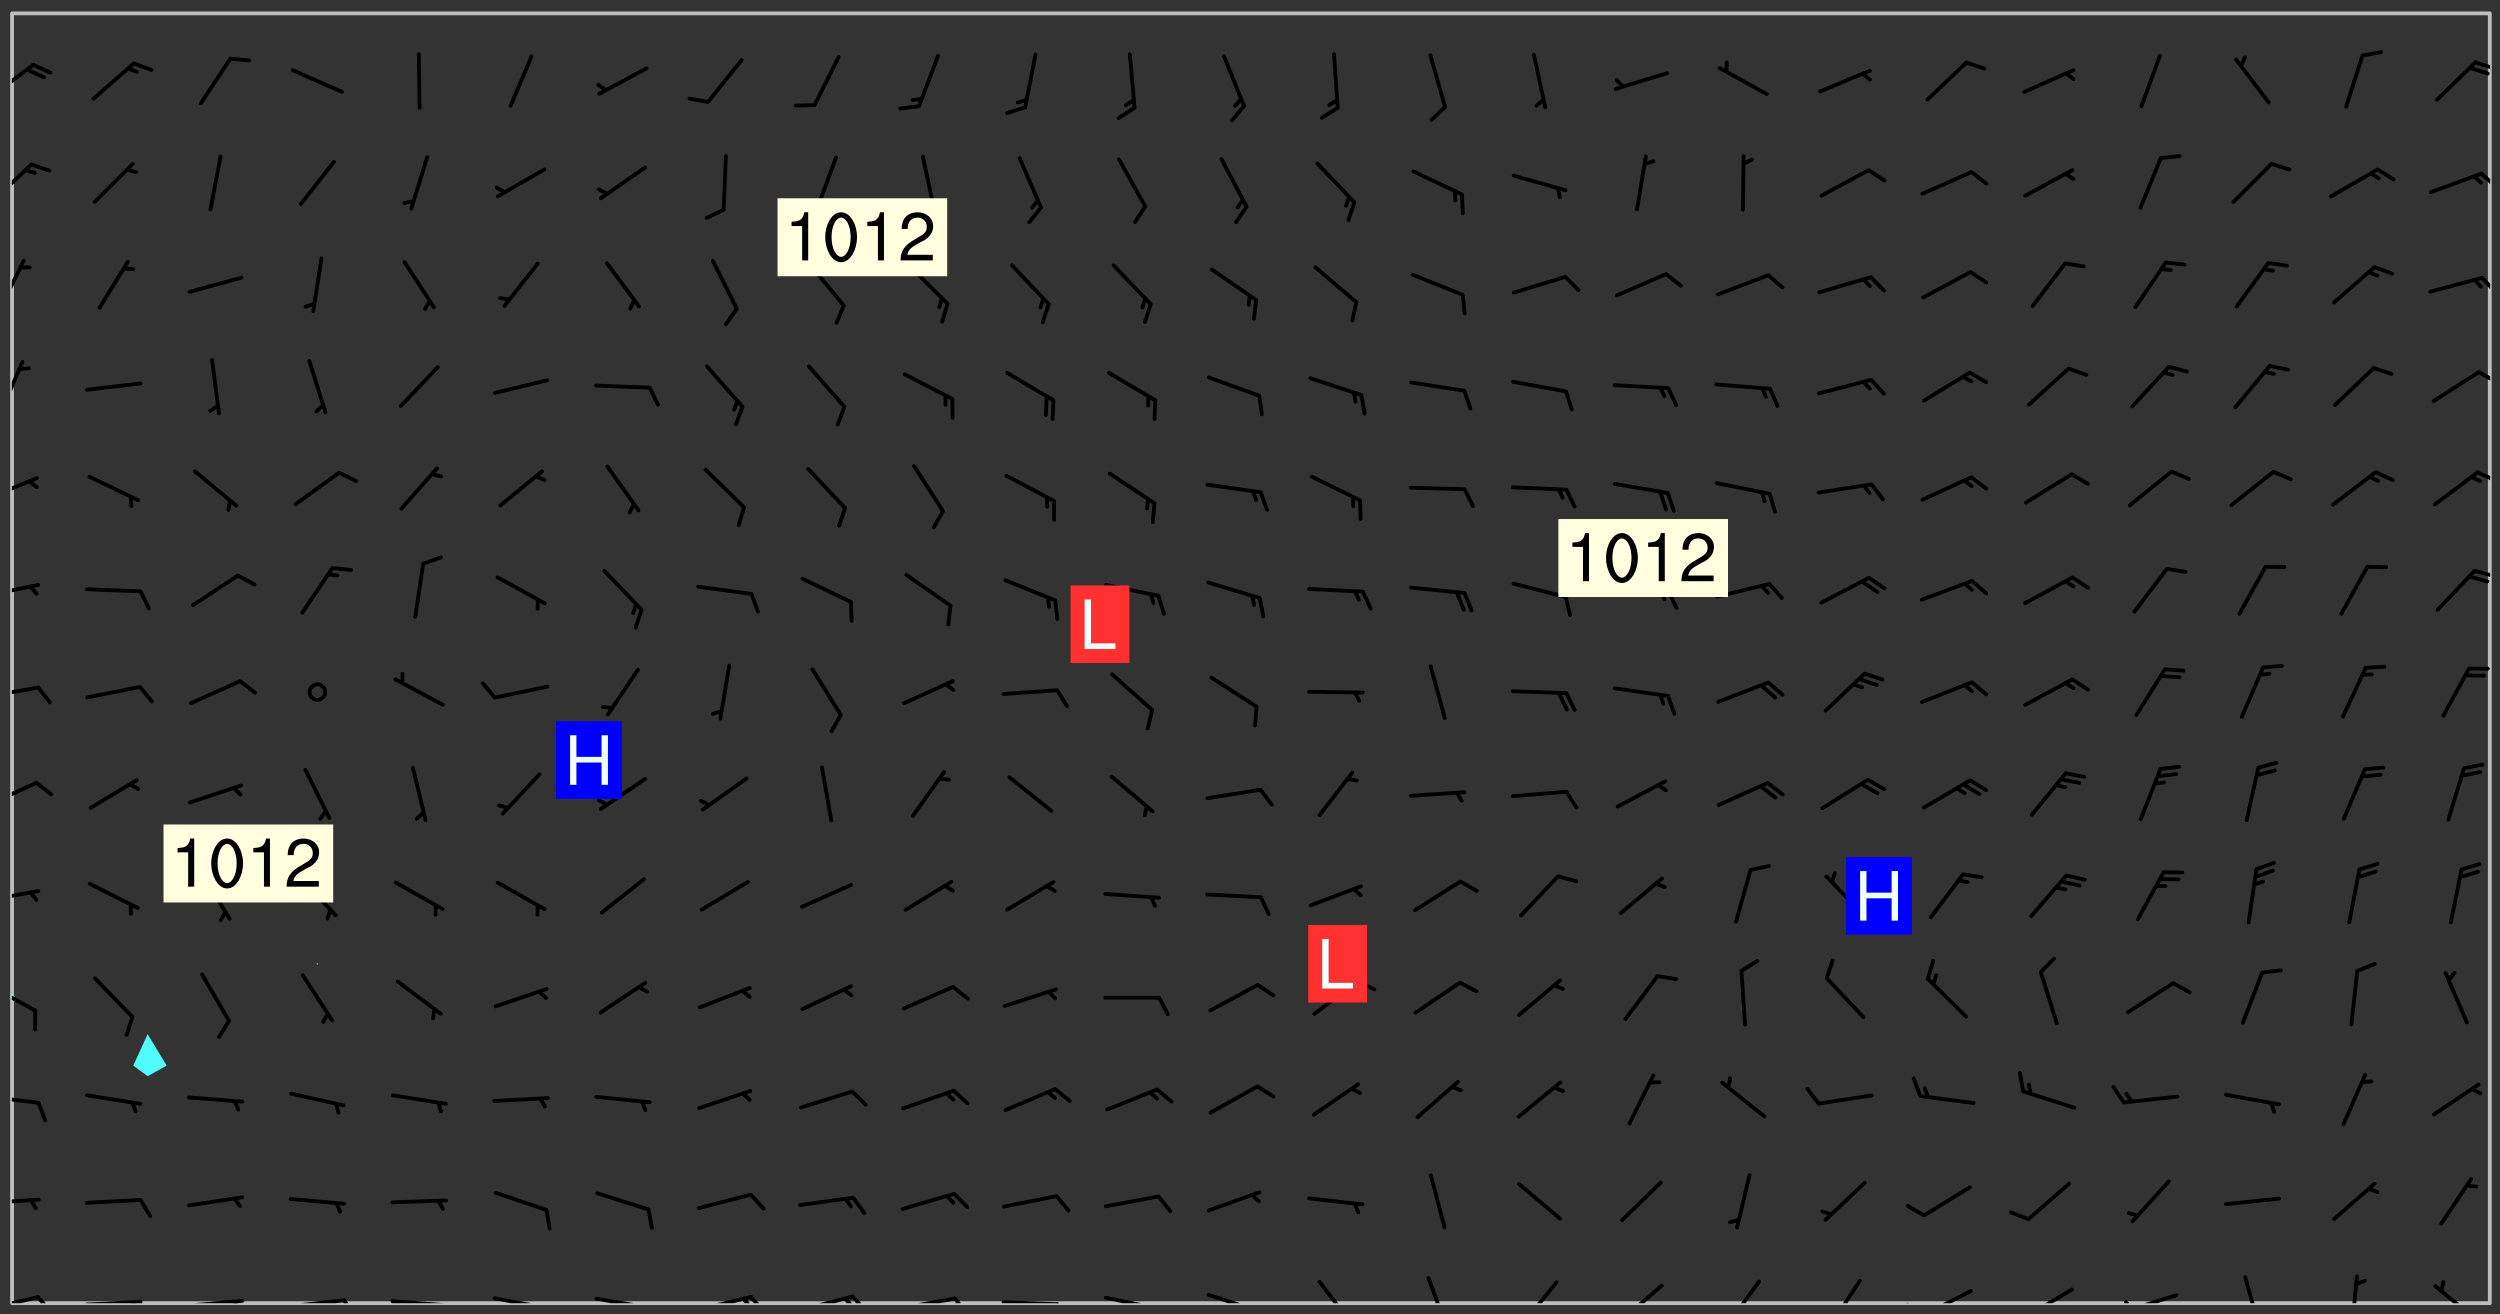<svg xmlns="http://www.w3.org/2000/svg" role="img" xmlns:xlink="http://www.w3.org/1999/xlink" viewBox="142.45 309.95 326.84 171.84"><rect x="142.45" y="309.95" width="326.84" height="171.84" fill="#333333" stroke="none"/><defs><clipPath id="clip2"><path d="M 144 440 L 145 440 L 145 480.328 L 144 480.328 Z M 144 440"/></clipPath><clipPath id="clip3"><path d="M 144 311.672 L 145 311.672 L 145 440 L 144 440 Z M 144 311.672"/></clipPath><clipPath id="clip4"><path d="M 144 311.672 L 468 311.672 L 468 480.328 L 144 480.328 Z M 144 311.672"/></clipPath><clipPath id="clip5"><path d="M 467 311.672 L 468 311.672 L 468 480.328 L 467 480.328 Z M 467 311.672"/></clipPath><clipPath id="clip6"><path d="M 144 479 L 148 479 L 148 480.328 L 144 480.328 Z M 144 479"/></clipPath><clipPath id="clip7"><path d="M 147 479 L 150 479 L 150 480.328 L 147 480.328 Z M 147 479"/></clipPath><clipPath id="clip8"><path d="M 153 479 L 162 479 L 162 480.328 L 153 480.328 Z M 153 479"/></clipPath><clipPath id="clip9"><path d="M 159 479 L 161 479 L 161 480.328 L 159 480.328 Z M 159 479"/></clipPath><clipPath id="clip10"><path d="M 166 479 L 175 479 L 175 480.328 L 166 480.328 Z M 166 479"/></clipPath><clipPath id="clip11"><path d="M 172 479 L 175 479 L 175 480.328 L 172 480.328 Z M 172 479"/></clipPath><clipPath id="clip12"><path d="M 180 479 L 188 479 L 188 480.328 L 180 480.328 Z M 180 479"/></clipPath><clipPath id="clip13"><path d="M 187 479 L 190 479 L 190 480.328 L 187 480.328 Z M 187 479"/></clipPath><clipPath id="clip14"><path d="M 193 479 L 202 479 L 202 480.328 L 193 480.328 Z M 193 479"/></clipPath><clipPath id="clip15"><path d="M 200 480 L 202 480 L 202 480.328 L 200 480.328 Z M 200 480"/></clipPath><clipPath id="clip16"><path d="M 206 479 L 215 479 L 215 480.328 L 206 480.328 Z M 206 479"/></clipPath><clipPath id="clip17"><path d="M 213 480 L 216 480 L 216 480.328 L 213 480.328 Z M 213 480"/></clipPath><clipPath id="clip18"><path d="M 220 479 L 228 479 L 228 480.328 L 220 480.328 Z M 220 479"/></clipPath><clipPath id="clip19"><path d="M 227 480 L 229 480 L 229 480.328 L 227 480.328 Z M 227 480"/></clipPath><clipPath id="clip20"><path d="M 226 480 L 227 480 L 227 480.328 L 226 480.328 Z M 226 480"/></clipPath><clipPath id="clip21"><path d="M 233 479 L 241 479 L 241 480.328 L 233 480.328 Z M 233 479"/></clipPath><clipPath id="clip22"><path d="M 240 479 L 243 479 L 243 480.328 L 240 480.328 Z M 240 479"/></clipPath><clipPath id="clip23"><path d="M 239 479 L 242 479 L 242 480.328 L 239 480.328 Z M 239 479"/></clipPath><clipPath id="clip24"><path d="M 246 479 L 255 479 L 255 480.328 L 246 480.328 Z M 246 479"/></clipPath><clipPath id="clip25"><path d="M 253 479 L 256 479 L 256 480.328 L 253 480.328 Z M 253 479"/></clipPath><clipPath id="clip26"><path d="M 252 479 L 255 479 L 255 480.328 L 252 480.328 Z M 252 479"/></clipPath><clipPath id="clip27"><path d="M 260 479 L 268 479 L 268 480.328 L 260 480.328 Z M 260 479"/></clipPath><clipPath id="clip28"><path d="M 267 479 L 270 479 L 270 480.328 L 267 480.328 Z M 267 479"/></clipPath><clipPath id="clip29"><path d="M 273 479 L 281 479 L 281 480.328 L 273 480.328 Z M 273 479"/></clipPath><clipPath id="clip30"><path d="M 280 480 L 282 480 L 282 480.328 L 280 480.328 Z M 280 480"/></clipPath><clipPath id="clip31"><path d="M 286 479 L 295 479 L 295 480.328 L 286 480.328 Z M 286 479"/></clipPath><clipPath id="clip32"><path d="M 292 480 L 294 480 L 294 480.328 L 292 480.328 Z M 292 480"/></clipPath><clipPath id="clip33"><path d="M 300 478 L 308 478 L 308 480.328 L 300 480.328 Z M 300 478"/></clipPath><clipPath id="clip34"><path d="M 305 480 L 307 480 L 307 480.328 L 305 480.328 Z M 305 480"/></clipPath><clipPath id="clip35"><path d="M 314 477 L 320 477 L 320 480.328 L 314 480.328 Z M 314 477"/></clipPath><clipPath id="clip36"><path d="M 328 476 L 332 476 L 332 480.328 L 328 480.328 Z M 328 476"/></clipPath><clipPath id="clip37"><path d="M 341 477 L 347 477 L 347 480.328 L 341 480.328 Z M 341 477"/></clipPath><clipPath id="clip38"><path d="M 354 477 L 360 477 L 360 480.328 L 354 480.328 Z M 354 477"/></clipPath><clipPath id="clip39"><path d="M 368 477 L 373 477 L 373 480.328 L 368 480.328 Z M 368 477"/></clipPath><clipPath id="clip40"><path d="M 381 477 L 386 477 L 386 480.328 L 381 480.328 Z M 381 477"/></clipPath><clipPath id="clip41"><path d="M 393 478 L 401 478 L 401 480.328 L 393 480.328 Z M 393 478"/></clipPath><clipPath id="clip42"><path d="M 391 480 L 395 480 L 395 480.328 L 391 480.328 Z M 391 480"/></clipPath><clipPath id="clip43"><path d="M 407 478 L 414 478 L 414 480.328 L 407 480.328 Z M 407 478"/></clipPath><clipPath id="clip44"><path d="M 406 480 L 409 480 L 409 480.328 L 406 480.328 Z M 406 480"/></clipPath><clipPath id="clip45"><path d="M 420 479 L 428 479 L 428 480.328 L 420 480.328 Z M 420 479"/></clipPath><clipPath id="clip46"><path d="M 420 479 L 422 479 L 422 480.328 L 420 480.328 Z M 420 479"/></clipPath><clipPath id="clip47"><path d="M 435 476 L 439 476 L 439 480.328 L 435 480.328 Z M 435 476"/></clipPath><clipPath id="clip48"><path d="M 449 476 L 451 476 L 451 480.328 L 449 480.328 Z M 449 476"/></clipPath><clipPath id="clip49"><path d="M 460 477 L 467 477 L 467 480.328 L 460 480.328 Z M 460 477"/></clipPath><clipPath id="clip50"><path d="M 144 466 L 148 466 L 148 468 L 144 468 Z M 144 466"/></clipPath><clipPath id="clip51"><path d="M 144 453 L 148 453 L 148 455 L 144 455 Z M 144 453"/></clipPath><clipPath id="clip52"><path d="M 144 438 L 148 438 L 148 443 L 144 443 Z M 144 438"/></clipPath><clipPath id="clip53"><path d="M 144 426 L 148 426 L 148 428 L 144 428 Z M 144 426"/></clipPath><clipPath id="clip54"><path d="M 144 412 L 148 412 L 148 416 L 144 416 Z M 144 412"/></clipPath><clipPath id="clip55"><path d="M 144 399 L 148 399 L 148 402 L 144 402 Z M 144 399"/></clipPath><clipPath id="clip56"><path d="M 144 386 L 148 386 L 148 389 L 144 389 Z M 144 386"/></clipPath><clipPath id="clip57"><path d="M 465 384 L 468 384 L 468 386 L 465 386 Z M 465 384"/></clipPath><clipPath id="clip58"><path d="M 144 372 L 148 372 L 148 376 L 144 376 Z M 144 372"/></clipPath><clipPath id="clip59"><path d="M 466 371 L 468 371 L 468 373 L 466 373 Z M 466 371"/></clipPath><clipPath id="clip60"><path d="M 144 357 L 146 357 L 146 364 L 144 364 Z M 144 357"/></clipPath><clipPath id="clip61"><path d="M 466 358 L 468 358 L 468 361 L 466 361 Z M 466 358"/></clipPath><clipPath id="clip62"><path d="M 144 343 L 146 343 L 146 351 L 144 351 Z M 144 343"/></clipPath><clipPath id="clip63"><path d="M 466 346 L 468 346 L 468 349 L 466 349 Z M 466 346"/></clipPath><clipPath id="clip64"><path d="M 144 331 L 147 331 L 147 337 L 144 337 Z M 144 331"/></clipPath><clipPath id="clip65"><path d="M 466 332 L 468 332 L 468 335 L 466 335 Z M 466 332"/></clipPath><clipPath id="clip66"><path d="M 144 318 L 148 318 L 148 323 L 144 323 Z M 144 318"/></clipPath><clipPath id="clip67"><path d="M 465 317 L 468 317 L 468 320 L 465 320 Z M 465 317"/></clipPath><g id="surface149" clip-path="url(#clip1)"><path fill="#fff" fill-opacity="0" fill-rule="evenodd" d="M 0 0 L 1000 0 L 1000 1000 L 0 1000 Z M 0 0"/><path fill="#d3d3d3" fill-opacity="0" fill-rule="evenodd" d="M162.152 355.867L161.918 356.16 161.977 356.395 162.094 356.566 162.27 356.801 162.562 357.148 162.676 357.207 162.793 357.035 162.852 356.801 163.027 356.625 163.492 356.449 164.191 356.449 164.426 356.742 164.715 357.559 164.773 357.734 164.949 357.965 165.301 358.199 166 358.898 166.172 359.074 166.406 359.422 166.641 359.832 166.93 360.414 167.34 360.879 167.57 361.113 167.805 361.289 167.922 361.52 168.098 361.812 168.27 362.977 168.27 363.211 168.328 363.5 168.387 363.617 168.504 363.734 168.852 364.145 168.969 364.316 169.145 364.492 169.32 364.727 169.438 364.898 169.609 365.25 169.668 365.484 169.902 365.891 170.137 365.832 169.961 366.008 169.902 366.938 169.32 366.938 169.086 366.824 168.738 366.938 168.621 367.055 168.562 367.348 168.504 367.523 168.387 367.695 167.922 367.988 167.863 368.223 167.805 368.336 167.805 368.98 167.863 369.152 167.863 369.562 167.922 369.621 167.922 370.027 167.98 370.434 168.098 370.609 168.156 370.668 168.387 371.309 168.328 371.602 168.328 372.301 168.27 372.883 168.27 373.117 168.211 373.348 168.156 373.699 168.156 375.621 168.211 375.738 168.637 375.738 168.27 375.855 168.246 376.207 169.137 377.375 170.879 377.914 172.219 378.273 172.219 378.812 172.309 379.621 172.844 380.336 174.363 380.605 175.254 380.52 175.344 381.684 175.879 381.863 177.039 381.684 179.094 380.699 180.254 380.336 182.133 380.16 183.828 379.98 183.648 380.699 182.133 380.785 180.883 380.875 180.078 381.145 179.004 381.953 179.273 382.672 179.809 383.57 179.629 384.195 179.363 385.004 179.629 386.082 180.254 386.98 181.059 387.16 182.309 386.98 182.043 387.703 182.141 388.207 182.195 388.5 182.195 388.672 182.254 388.965 182.254 389.371 182.43 389.488 182.781 389.605 183.188 389.605 183.48 389.43 183.594 389.312 183.652 389.195 183.77 388.965 183.828 388.789 184.18 388.324 184.41 388.148 184.586 388.09 184.762 388.148 184.82 388.324 184.938 389.312 184.992 389.781 185.051 389.953 185.168 390.188 185.344 390.246 186.16 390.305 186.449 390.305 186.566 390.539 186.625 390.945 186.684 391.297 186.684 392.402 186.801 392.695 186.918 393.043 187.207 393.742 187.383 394.094 187.965 394.848 188.316 395.023 188.488 395.082 188.957 395.316 189.598 395.781 189.945 396.016 190.238 396.191 190.531 396.246 190.762 396.309 191.578 396.656 191.871 396.832 191.984 397.004 192.336 397.355 192.453 397.531 192.977 398.172 192.977 398.461 193.035 398.812 193.035 399.16 193.094 399.512 193.152 399.801 193.27 399.859 193.441 399.918 193.617 399.918 194.199 400.152 194.375 400.27 194.551 400.559 194.727 400.793 194.84 401.027 195.133 401.258 195.25 401.375 195.25 401.785 195.309 401.84 195.598 402.074 195.832 402.191 195.891 402.309 196.008 402.48 196.066 402.598 196.297 402.832 196.355 403.008 196.59 403.066 196.707 403.125 196.59 403.238 196.531 403.355 196.531 403.473 196.414 403.766 196.297 404.055 196.297 404.637 196.473 404.754 196.59 404.812 196.648 404.93 196.766 405.047 196.879 405.105 197.055 405.453 197.113 405.805 197.172 406.211 197.172 406.387 197.113 406.562 196.996 407.262 196.996 407.434 197.113 407.609 197.406 407.902 197.812 407.902 197.988 408.02 198.105 408.191 198.223 408.484 198.223 408.719 197.695 408.719 197.465 408.484 197.23 408.484 197.055 408.543 196.996 409.242 197.055 409.59 197.172 409.766 197.348 410.176 197.465 410.406 197.754 410.875 197.93 410.93 198.453 410.93 198.688 410.988 199.445 411.629 199.504 411.922 199.504 412.156 199.562 412.215 199.793 412.562 199.793 412.914 199.676 413.086 199.676 413.379 199.969 413.668 200.262 413.844 200.434 413.902 200.727 414.078 201.02 414.195 201.602 414.602 201.891 414.836 202.184 415.012 202.402 415.172 202.418 415.184 202.648 415.359 203.289 415.883 203.465 416.117 203.582 416.293 203.758 416.469 203.871 416.641 203.871 417.281 203.988 417.457 204.457 417.574 205.039 417.691 205.273 417.75 205.504 417.863 205.797 417.98 205.91 418.039 206.496 418.391 206.785 418.562 206.961 418.625 207.137 418.68 207.312 418.738 208.012 419.09 208.301 419.266 208.535 419.32 208.824 419.496 209.059 419.613 209.699 420.02 209.992 420.137 210.164 420.195 210.398 420.254 210.809 420.312 211.039 420.371 211.273 420.488 211.332 420.66 210.922 420.836 211.391 420.895 211.449 421.188 211.562 421.422 211.738 421.477 211.973 421.535 212.148 421.594 212.555 421.711 213.195 421.945 213.312 422.117 213.371 422.352 213.371 422.527 213.312 422.645 213.254 423.051 213.488 423.285 213.605 423.344 213.953 423.461 214.594 423.691 214.77 423.809 215.059 423.926 215.234 424.102 215.469 424.566 216.051 425.672 216.227 425.848 216.574 426.023 216.75 426.141 217.102 426.258 218.148 426.781 218.383 426.84 218.848 426.953 219.141 427.012 219.605 427.188 220.363 427.77 220.598 428.004 220.945 428.469 221.121 428.645 221.41 428.879 222.227 429.578 222.52 429.754 222.809 430.043 223.102 430.219 223.395 430.508 224.09 431.148 224.266 431.324 224.559 431.559 224.848 431.793 225.316 432.082 225.957 432.664 226.305 432.898 226.539 433.191 226.887 433.539 227.238 434.004 228.172 434.996 228.52 435.402 228.637 435.578 228.871 435.637 228.984 435.754 229.629 435.93 229.859 436.043 230.094 436.102 230.387 436.277 230.617 436.395 231.551 437.094 231.957 437.5 232.191 437.676 232.598 437.852 232.832 437.969 233.648 438.316 233.996 438.551 234.23 438.668 234.523 438.957 234.754 439.074 235.512 439.426 235.863 439.598 236.094 439.656 236.387 439.773 236.621 439.832 237.492 440.008 238.309 440.008 238.777 440.238 238.949 440.297 239.824 440.996 240.289 441.113 240.582 441.172 240.758 441.23 240.988 441.289 241.457 441.348 241.805 441.406 242.156 441.465 242.562 441.523 242.855 441.523 243.027 441.582 243.027 441.812 243.203 441.988 243.496 441.988 243.844 442.047 244.195 442.105 244.895 442.223 245.535 442.223 246 441.988 246.293 441.812 246.465 441.695 246.875 441.523 247.164 441.348 248.098 440.883 248.566 440.59 249.09 440.297 249.555 440.125 250.02 439.949 251.07 439.484 251.359 439.367 251.77 439.25 252.059 439.133 252.586 438.957 254.102 438.258 254.684 437.91 254.973 437.852 255.266 437.793 255.613 437.676 256.488 437.445 256.84 437.328 256.953 437.328 257.188 437.27 258.062 437.035 258.297 436.977 259.109 436.977 259.461 436.918 260.277 436.801 260.449 436.742 260.801 436.688 261.094 436.629 261.324 436.57 262.141 436.395 262.316 436.336 262.664 436.336 262.898 436.277 263.363 436.16 264.121 435.988 264.355 435.93 264.703 435.93 265.113 435.812 265.402 435.754 266.688 435.695 266.977 435.695 267.387 435.637 267.617 435.578 267.793 435.578 268.668 435.461 269.074 435.461 269.484 435.344 269.832 435.344 270.184 435.23 271.055 435.172 272.805 435.172 273.852 435.461 274.262 435.578 274.551 435.695 274.902 435.812 275.191 435.93 276.242 436.102 276.531 436.16 276.824 436.16 277.117 436.219 277.289 436.277 277.699 436.336 277.871 436.395 277.988 436.453 278.105 436.453 278.223 436.512 278.574 436.57 278.688 436.57 279.098 436.637 281.02 437.031 282.945 437.426 284.465 437.875 286.16 438.594 288.305 439.398 289.91 438.68 291.34 437.875 292.5 436.797 293.75 436.348 296.785 435.629 298.66 435.27 300.805 433.922 303.039 432.668 305.539 431.41 307.234 430.961 309.02 430.781 310.18 430.512 310.805 431.051 312.145 430.781 312.859 429.793 313.844 428.449 314.289 428.27 315.094 427.91 316.969 427.371 318.754 426.922 320.004 426.652 321.164 426.562 322.863 426.473 324.824 426.203 326.074 426.113 326.613 426.113 327.238 426.023 328.129 426.023 330.273 425.844 332.684 425.664 335.273 425.574 336.969 425.754 338.578 425.844 340.008 426.203 341.168 426.922 343.043 427.91 344.203 429.438 344.469 430.152 345.098 430.242 345.453 431.141 345.988 431.68 346.523 433.207 347.598 433.566 348.133 433.566 347.328 434.102 347.418 435.809 348.133 438.504 349.023 439.309 349.918 440.297 350.633 441.555 352.418 442.094 353.938 441.914 354.293 443.258 355.902 442.453 356.883 441.914 357.152 442.184 357.469 441.969 357.688 441.824 358.488 442.273 358.938 441.914 359.293 441.914 359.828 441.645 360.367 440.926 360.902 440.656 361.527 439.668 362.688 440.117 363.527 440.488 364.922 441.105 366.617 440.926 368.223 440.926 370.008 441.016 370.188 439.309 370.723 437.965 371.527 438.234 372.02 439.082 372.422 439.488 372.332 440.027 372.332 440.387 373.047 440.836 373.758 440.566 375.188 440.566 375.547 441.555 375.992 442.812 376.707 444.156 377.957 444.785 379.652 445.414 380.367 445.234 380.547 444.695 381.527 444.605 381.977 444.965 382.062 446.223 381.797 446.852 381.262 447.031 381.262 447.57 381.977 448.555 382.242 449.094 383.227 450.082 384.027 451.16 383.762 451.52 383.672 452.418 383.047 454.75 382.691 456.816 382.602 458.609 382.422 459.328 382.332 459.867 382.332 461.305 381.352 463.188 380.992 464.895 380.457 465.793 379.652 466.961 379.387 467.5 381.441 468.754 381.527 469.113 381.172 469.652 381.082 469.473 381.082 470.281 381.172 471.719 380.727 472.434 379.652 472.527 379.387 473.242 379.922 474.141 380.727 474.859 381.887 475.668 383.227 475.938 383.672 476.297 383.316 476.746 381.527 476.656 380.277 476.207 379.562 475.488 378.938 475.398 378.762 478.988 378.574 480.297 467.934 480.297 467.934 311.703 412.664 311.703 412.664 360.785 413.426 360.91 416.715 361.453 418.738 364.289 418.738 367.043 421.09 367.375 423.438 367.707 427.488 367.707 426.109 371.867 424.086 372.574 422.062 373.277 421.52 373.621 418.926 375.238 418.738 375.355 416.715 373.277 415.984 370.535 413.312 368.457 411.938 364.957 411.871 364.875 409.914 362.203 412.664 360.785 412.664 311.703 294.422 311.703 294.422 403.117 294.539 403.148 294.672 403.16 294.746 403.234 294.852 403.281 294.941 403.34 295.027 403.398 295.117 403.457 295.414 403.754 295.473 403.844 295.504 403.961 295.531 404.078 295.547 404.215 295.516 404.332 295.457 404.422 295.398 404.508 295.355 404.613 295.309 404.715 295.281 404.836 295.281 404.98 295.457 405.25 295.605 405.398 295.68 405.484 295.754 405.559 295.797 405.664 295.859 405.754 295.918 405.84 295.961 405.945 296.02 406.035 296.066 406.137 296.109 406.242 296.168 406.328 296.285 406.508 296.359 406.582 296.422 406.668 296.48 406.758 296.523 406.863 296.582 406.953 296.641 407.039 296.703 407.129 296.762 407.219 296.805 407.32 296.922 407.5 296.996 407.574 297.055 407.66 297.129 407.734 297.219 407.793 297.324 407.84 297.473 407.84 297.605 407.824 297.738 407.84 297.84 407.793 297.914 407.719 297.961 407.617 297.945 407.484 297.945 407.336 297.898 407.23 297.871 407.113 297.824 407.012 297.797 406.891 297.754 406.789 297.691 406.699 297.648 406.598 297.605 406.492 297.574 406.375 297.559 406.242 297.547 406.105 297.633 406.047 297.691 405.961 297.812 405.93 297.855 406.035 297.871 406.168 297.871 406.285 297.93 406.387 297.988 406.477 298.078 406.535 298.227 406.684 298.285 406.773 298.328 406.879 298.316 406.98 298.402 407.039 298.508 407.086 298.594 407.145 298.684 407.203 298.758 407.277 298.641 407.305 298.535 407.352 298.449 407.41 298.375 407.484 298.316 407.574 298.254 407.66 298.227 407.781 298.18 407.883 298.137 407.988 298.105 408.105 298.094 408.238 298.078 408.371 298.078 408.52 298.105 408.637 298.152 408.742 298.195 408.844 298.254 408.934 298.328 409.008 298.418 409.066 298.492 409.141 298.582 409.199 298.641 409.289 298.684 409.395 298.73 409.496 298.848 409.527 298.98 409.543 299.129 409.543 299.246 409.512 299.352 409.555 299.395 409.66 299.441 409.762 299.469 409.883 299.5 410 299.527 410.117 299.559 410.238 299.586 410.355 299.691 410.398 299.793 410.445 299.926 410.43 300.074 410.578 300.137 410.664 300.211 410.738 300.281 410.812 300.371 410.875 300.477 410.918 300.578 410.961 300.695 410.992 300.832 411.008 300.949 410.977 301.023 410.902 301.051 410.785 301.039 410.652 301.008 410.531 300.98 410.414 301.023 410.309 301.141 410.309 301.23 410.371 301.348 410.398 301.496 410.398 301.629 410.414 301.777 410.414 301.91 410.43 302.043 410.414 302.191 410.414 302.324 410.398 302.457 410.387 302.594 410.398 302.711 410.371 302.844 410.355 303.035 410.297 302.977 410.473 302.961 410.605 302.934 410.727 302.918 410.859 302.859 410.945 302.727 410.961 302.621 411.008 302.516 411.051 302.398 411.082 302.281 411.109 302.016 411.141 301.867 411.141 301.734 411.156 301.66 411.23 301.719 411.316 301.867 411.465 301.984 411.645 302.059 411.715 302.148 411.777 302.238 411.836 302.324 411.895 302.414 411.953 302.516 411.996 302.621 412.059 302.727 412.102 302.812 412.16 302.918 412.207 303.02 412.25 303.199 412.367 303.258 412.457 303.215 412.559 303.168 412.664 303.184 412.797 303.406 413.02 303.465 413.109 303.508 413.211 303.539 413.332 303.582 413.434 303.598 413.566 303.629 413.684 303.641 413.82 303.672 413.938 303.82 414.086 303.922 414.129 304.027 414.172 304.145 414.203 304.277 414.219 304.414 414.234 304.531 414.234 304.648 414.203 304.738 414.145 304.781 414.039 304.828 413.938 304.871 413.832 304.902 413.715 304.914 413.582 304.914 413.434 304.902 413.301 304.887 413.168 304.855 413.051 304.812 412.945 304.766 412.84 304.723 412.738 304.68 412.633 304.664 412.5 304.68 412.367 304.707 412.25 304.738 412.133 304.766 412.012 304.812 411.91 304.902 411.852 304.988 411.789 305.062 411.715 305.152 411.656 305.375 411.434 305.434 411.348 305.508 411.273 305.625 411.094 305.684 411.008 305.684 410.859 305.609 410.785 305.508 410.738 305.402 410.695 305.301 410.652 305.242 410.562 305.195 410.457 305.168 410.34 305.258 410.281 305.375 410.25 305.477 410.207 305.656 410.09 305.805 409.941 305.816 409.809 305.805 409.703 305.715 409.645 305.582 409.66 305.434 409.66 305.301 409.676 305.168 409.66 305.047 409.629 304.961 409.57 304.887 409.496 304.828 409.406 304.766 409.32 304.648 409.141 304.59 409.055 304.621 408.934 304.707 408.875 304.828 408.844 304.887 408.758 304.887 408.637 304.855 408.52 304.797 408.43 304.738 408.344 304.691 408.238 304.664 408.121 304.648 407.988 304.707 407.898 304.781 407.824 304.871 407.766 304.988 407.586 305.062 407.512 305.121 407.426 305.27 407.277 305.391 407.246 305.523 407.23 305.656 407.246 305.73 407.32 305.773 407.426 305.789 407.559 305.758 407.676 305.641 407.707 305.508 407.719 305.359 407.867 305.316 407.973 305.27 408.074 305.242 408.195 305.211 408.312 305.211 408.461 305.242 408.578 305.285 408.684 305.344 408.773 305.418 408.844 305.492 408.918 305.609 408.949 305.73 408.977 305.848 408.949 305.98 408.934 306.098 408.934 306.188 408.992 306.262 409.066 306.309 409.172 306.367 409.258 306.469 409.305 306.602 409.32 306.707 409.363 306.793 409.422 306.781 409.527 306.707 409.602 306.527 409.719 306.469 409.809 306.379 409.867 306.309 409.941 306.234 410.016 306.172 410.105 306.145 410.223 306.129 410.355 306.145 410.488 306.129 410.621 306.129 410.77 306.145 410.902 306.172 411.02 306.203 411.141 306.277 411.215 306.367 411.273 306.453 411.332 306.543 411.391 306.66 411.422 306.66 411.508 306.559 411.555 306.469 411.613 306.203 411.645 306.086 411.672 305.938 411.672 305.832 411.715 305.73 411.762 305.672 411.852 305.609 412.086 305.598 412.219 305.566 412.34 305.551 412.473 305.551 412.766 305.539 412.898 305.551 413.035 305.566 413.168 305.699 413.184 305.832 413.195 305.953 413.227 306.039 413.285 306.113 413.359 306.16 413.465 306.203 413.566 306.219 413.699 306.219 414.145 306.203 414.277 306.203 414.723 306.234 414.988 306.262 415.105 306.277 415.238 306.309 415.355 306.395 415.566 306.426 415.832 306.426 415.98 306.395 416.098 306.367 416.215 306.336 416.336 306.309 416.453 306.277 416.57 306.246 416.691 306.234 416.824 306.219 416.957 306.309 417.016 306.426 416.984 306.527 417 306.574 417.105 306.543 417.371 306.543 417.812 306.5 417.918 306.453 418.023 306.41 418.125 306.367 418.23 306.309 418.316 306.277 418.438 306.234 418.555 306.203 418.672 306.188 418.805 306.203 418.938 306.262 419.027 306.367 419.074 306.453 419.133 306.512 419.219 306.5 419.355 306.469 419.473 306.426 419.574 306.426 420.02 306.41 420.152 306.41 420.301 306.379 420.418 306.336 420.523 306.309 420.641 306.262 420.746 306.219 420.848 306.188 420.969 306.16 421.086 306.129 421.219 306.098 421.336 306.07 421.453 306.027 421.559 305.996 421.676 305.965 421.797 305.953 421.93 305.938 422.062 305.938 422.359 305.965 422.477 305.965 422.625 306.012 423.023 306.039 423.141 306.098 423.23 306.219 423.262 306.367 423.262 306.5 423.246 306.559 423.336 306.559 423.453 306.5 423.543 306.41 423.602 306.309 423.645 306.203 423.691 306.113 423.75 306.027 423.809 305.891 423.824 305.773 423.793 305.641 423.777 305.539 423.824 305.477 423.91 305.465 424.047 305.449 424.18 305.418 424.297 305.391 424.414 305.375 424.547 305.344 424.668 305.344 424.965 305.359 425.098 305.391 425.215 305.391 425.363 305.402 425.496 305.402 425.645 305.375 425.762 305.328 425.863 305.301 425.984 305.27 426.102 305.211 426.191 305.137 426.266 305.035 426.309 304.93 426.355 304.812 426.383 304.691 426.414 304.59 426.367 304.648 426.281 304.754 426.234 304.781 426.117 304.812 426 304.84 425.879 304.871 425.762 304.871 425.613 304.887 425.48 304.855 425.363 304.812 425.258 304.707 425.273 304.633 425.348 304.531 425.391 304.441 425.453 304.367 425.527 304.324 425.629 304.309 425.762 304.277 425.879 304.25 426 304.219 426.117 304.191 426.234 304.16 426.355 304.133 426.473 304.102 426.59 304.059 426.695 303.969 426.754 303.879 426.754 303.762 426.723 303.73 426.637 303.746 426.5 303.715 426.383 303.715 426.234 303.703 426.102 303.703 425.953 303.641 425.719 303.613 425.598 303.57 425.496 303.523 425.391 303.465 425.305 303.406 425.215 303.363 425.109 303.301 425.023 303.152 424.875 303.082 424.801 302.977 424.754 302.871 424.711 302.77 424.668 302.473 424.371 302.383 424.297 302.297 424.238 302.191 424.195 302.102 424.133 302.016 424.074 301.91 424.031 301.82 423.973 301.734 423.91 301.66 423.84 301.555 423.793 301.469 423.734 301.363 423.691 301.273 423.629 301.172 423.586 301.066 423.543 300.98 423.484 300.875 423.438 300.77 423.395 300.668 423.348 300.578 423.289 300.477 423.246 300.371 423.203 300.281 423.141 300.164 423.113 300.031 423.098 299.898 423.113 299.75 423.113 299.617 423.129 299.5 423.098 299.41 423.039 299.336 422.965 299.246 422.906 299.145 422.859 298.996 422.859 298.875 422.832 298.773 422.789 298.699 422.715 298.582 422.535 298.492 422.477 298.391 422.434 298.301 422.371 298.195 422.328 298.105 422.27 298.02 422.211 297.914 422.164 297.855 422.078 297.797 421.988 297.754 421.883 297.707 421.781 297.633 421.707 297.547 421.648 297.473 421.574 297.383 421.516 297.16 421.293 297.117 421.188 297.086 420.922 297.191 420.879 297.336 420.879 297.441 420.922 297.516 420.996 297.605 421.055 297.691 421.113 297.797 421.16 297.887 421.219 298.035 421.367 298.105 421.441 298.254 421.59 298.316 421.676 298.391 421.75 298.477 421.809 298.551 421.883 298.641 421.945 298.73 422.004 298.816 422.062 299.086 422.238 299.188 422.285 299.293 422.328 299.395 422.371 299.441 422.297 299.5 422.211 299.574 422.137 299.645 422.062 299.75 422.105 299.824 422.18 299.883 422.27 299.926 422.371 299.973 422.477 300.016 422.582 300.137 422.609 300.254 422.582 300.328 422.492 300.371 422.387 300.43 422.297 300.504 422.223 300.609 422.18 300.727 422.152 300.859 422.164 300.949 422.223 301.098 422.371 301.156 422.461 301.199 422.566 301.246 422.668 301.289 422.773 301.332 422.875 301.438 422.922 301.543 422.965 301.676 422.98 301.762 422.922 301.82 422.832 301.895 422.758 302 422.715 302.117 422.742 302.223 422.789 302.324 422.832 302.43 422.875 302.531 422.922 302.711 423.039 302.711 423.156 302.695 423.289 302.711 423.422 302.727 423.559 302.785 423.645 302.887 423.691 303.008 423.719 303.125 423.75 303.273 423.75 303.391 423.719 303.449 423.629 303.629 423.512 303.688 423.422 303.762 423.348 303.82 423.262 303.938 423.082 304.117 422.965 304.234 422.996 304.324 423.055 304.367 423.129 304.352 423.262 304.352 423.379 304.441 423.438 304.59 423.438 304.723 423.422 304.855 423.41 305.121 423.379 305.227 423.336 305.344 423.305 305.465 423.277 305.539 423.203 305.609 423.129 305.672 423.039 305.656 422.934 305.609 422.832 305.508 422.789 305.402 422.773 305.285 422.801 305.02 422.832 304.871 422.832 304.797 422.758 304.707 422.699 304.59 422.668 304.473 422.641 304.34 422.625 304.191 422.625 304.059 422.641 303.762 422.641 303.656 422.594 303.508 422.445 303.465 422.344 303.406 422.254 303.629 422.031 303.715 421.973 303.82 421.93 303.938 421.898 304.07 421.883 304.203 421.898 304.34 421.914 304.441 421.957 304.574 421.945 304.664 421.883 304.766 421.84 304.828 421.75 304.781 421.648 304.691 421.59 304.574 421.559 304.473 421.516 304.414 421.426 304.352 421.336 304.352 421.219 304.367 421.086 304.473 421.039 304.547 420.969 304.547 420.848 304.457 420.789 304.426 420.672 304.516 420.613 304.59 420.539 304.633 420.434 304.691 420.344 304.738 420.242 304.754 420.109 304.754 419.961 304.707 419.855 304.664 419.754 304.574 419.695 304.441 419.68 304.34 419.637 304.203 419.621 304.086 419.59 303.641 419.59 303.508 419.574 303.375 419.562 303.242 419.547 303.125 419.516 302.977 419.516 302.844 419.5 302.711 419.488 302.445 419.457 302.324 419.414 302.238 419.355 302.164 419.281 302.164 419.133 302.176 419 302.281 418.953 302.383 418.91 302.516 418.895 302.668 418.895 302.801 418.879 303.094 418.879 303.215 418.91 303.316 418.953 303.406 419.012 303.641 419.074 303.762 419.027 303.852 418.969 303.953 418.926 304.086 418.91 304.191 418.953 304.293 419 304.426 419.012 304.547 418.984 304.691 418.984 304.812 418.953 304.93 418.926 305.035 418.879 305.109 418.805 305.195 418.746 305.344 418.598 305.402 418.512 305.449 418.406 305.477 418.289 305.492 418.184 305.391 418.141 305.301 418.082 305.184 418.051 305.078 418.008 304.988 417.945 304.914 417.859 304.84 417.785 304.738 417.742 304.633 417.695 304.531 417.652 304.473 417.562 304.426 417.461 304.34 417.25 304.277 417.164 304.219 417.074 304.145 417 304.059 416.941 303.789 416.941 303.672 416.973 303.582 417.031 303.48 417.074 303.348 417.09 303.242 417.074 303.215 416.957 303.152 416.867 303.035 416.836 302.934 416.793 302.785 416.645 302.754 416.527 302.738 416.422 302.812 416.348 302.992 416.23 303.109 416.203 303.227 416.172 303.363 416.188 303.465 416.23 303.57 416.273 303.672 416.32 303.777 416.363 303.895 416.395 304.027 416.41 304.145 416.438 304.277 416.453 304.383 416.438 304.473 416.379 304.398 416.305 304.293 416.262 304.219 416.188 304.145 416.098 303.996 415.949 303.91 415.891 303.82 415.832 303.746 415.758 303.656 415.699 303.555 415.652 303.434 415.625 303.332 415.578 303.227 415.535 303.109 415.504 303.008 415.461 302.887 415.43 302.738 415.43 302.621 415.461 302.516 415.504 302.43 415.566 302.25 415.684 302.164 415.742 302.074 415.801 301.969 415.848 301.883 415.906 301.777 415.949 301.676 415.992 301.57 416.039 301.496 416.113 301.438 416.203 301.379 416.289 301.332 416.395 301.273 416.48 301.199 416.555 301.066 416.543 300.949 416.512 300.832 416.512 300.758 416.586 300.668 416.645 300.594 416.719 300.504 416.777 300.418 416.836 300.312 416.883 300.211 416.926 300.074 416.941 299.973 416.898 299.824 416.75 299.719 416.703 299.633 416.703 299.527 416.75 299.426 416.793 299.305 416.824 299.188 416.793 299.113 416.719 299.113 416.602 299.145 416.48 299.219 416.41 299.277 416.32 299.352 416.246 299.469 416.215 299.574 416.172 299.867 416.172 300 416.156 300.137 416.141 300.238 416.098 300.328 416.039 300.43 415.992 300.52 415.934 300.652 415.922 300.742 415.98 300.875 415.992 300.965 415.934 301.051 415.875 301.156 415.832 301.246 415.773 301.332 415.711 301.422 415.652 301.57 415.504 301.629 415.418 301.688 415.328 301.793 415.285 301.926 415.27 302.043 415.297 302.164 415.328 302.223 415.27 302.281 415.18 302.312 414.914 302.34 414.797 302.445 414.809 302.578 414.824 302.68 414.781 302.77 414.723 302.828 414.633 302.902 414.559 302.961 414.469 303.008 414.367 303.02 414.234 303.008 414.102 302.961 413.996 302.812 413.848 302.754 413.758 302.695 413.672 302.652 413.566 302.652 413.121 302.668 412.988 302.668 412.84 302.68 412.707 302.621 412.648 302.531 412.707 302.43 412.664 302.25 412.547 302.164 412.488 302.102 412.398 302.043 412.309 301.969 412.234 301.883 412.176 301.762 412.207 301.66 412.219 301.555 412.266 301.469 412.324 301.363 412.367 301.215 412.516 301.125 412.574 301.039 412.633 300.949 412.695 300.844 412.738 300.711 412.754 300.711 412.633 300.816 412.59 300.934 412.559 301.008 412.488 301.051 412.383 301.051 412.234 301.023 412.117 300.875 411.969 300.742 411.953 300.594 411.953 300.477 411.984 300.371 412.027 300.27 412.07 300.18 412.133 300.062 412.16 299.988 412.086 300 411.953 299.957 411.852 299.914 411.746 299.824 411.688 299.707 411.715 299.586 411.746 299.469 411.777 299.367 411.82 299.246 411.852 299.145 411.895 299.039 411.938 298.949 411.996 298.848 412.012 298.848 411.895 298.863 411.762 298.805 411.672 298.73 411.715 298.582 411.863 298.523 411.953 298.449 412.027 298.402 412.133 298.359 412.234 298.285 412.309 298.227 412.398 298.152 412.473 298.094 412.559 298.02 412.633 297.93 412.695 297.855 412.766 297.781 412.84 297.68 412.855 297.547 412.871 297.441 412.828 297.441 412.707 297.59 412.559 297.633 412.457 297.691 412.367 297.738 412.266 297.781 412.16 297.84 412.07 297.871 411.953 297.914 411.852 297.945 411.73 297.973 411.613 298.02 411.508 298.062 411.406 298.105 411.301 298.18 411.23 298.27 411.168 298.359 411.109 298.461 411.066 298.758 411.066 299.023 411.035 299.129 410.992 299.055 410.918 298.938 410.887 298.832 410.844 298.742 410.785 298.641 410.738 298.551 410.68 298.449 410.637 298.344 410.594 298.254 410.531 298.168 410.473 298.062 410.43 297.961 410.387 297.84 410.355 297.723 410.324 297.621 410.281 297.5 410.25 297.398 410.207 297.309 410.148 297.266 410.043 297.25 409.91 297.352 409.867 297.484 409.852 297.621 409.867 297.754 409.852 297.855 409.809 297.914 409.719 297.93 409.613 297.84 409.555 297.766 409.48 297.664 409.438 297.574 409.379 297.426 409.23 297.383 409.125 297.367 408.992 297.367 408.699 297.309 408.609 297.219 408.551 297.145 408.477 297.102 408.371 297.07 408.254 297.012 408.164 296.938 408.09 296.82 408.062 296.746 407.988 296.656 407.93 296.566 407.867 296.48 407.809 296.406 407.734 296.348 407.648 296.301 407.543 296.215 407.484 296.066 407.336 295.871 407.277 295.738 407.293 295.637 407.336 295.562 407.41 295.516 407.512 295.473 407.617 295.414 407.707 295.355 407.793 295.059 408.09 294.969 408.148 294.883 408.148 294.82 408.062 294.777 407.957 294.809 407.84 294.867 407.75 294.895 407.633 294.883 407.5 294.793 407.438 294.688 407.484 294.57 407.512 294.453 407.543 294.184 407.719 294.082 407.766 293.965 407.793 293.859 407.84 293.77 407.898 293.668 407.941 293.609 407.855 293.562 407.75 293.578 407.617 293.625 407.512 293.695 407.438 293.77 407.367 293.828 407.277 293.828 407.129 293.785 407.023 293.547 407.023 293.445 407.07 293.414 407.188 293.387 407.305 293.355 407.426 293.281 407.469 293.148 407.484 293.074 407.438 293.031 407.336 292.988 407.23 292.941 407.129 292.898 407.023 292.777 407.055 292.676 407.098 292.543 407.113 292.426 407.145 292.32 407.188 292.23 407.246 292.129 407.293 292.008 407.32 291.875 407.336 291.773 407.293 291.715 407.203 291.668 407.098 291.625 406.996 291.582 406.891 291.582 406.773 291.641 406.684 291.727 406.625 291.906 406.508 292.008 406.461 292.113 406.418 292.219 406.359 292.32 406.316 292.41 406.254 292.512 406.211 292.617 406.152 292.719 406.105 292.809 406.047 292.914 406.004 293.016 405.961 293.105 405.898 293.207 405.855 293.344 405.84 293.461 405.871 293.562 405.914 293.684 405.945 293.785 405.988 293.891 406.035 293.992 406.078 294.098 406.121 294.199 406.168 294.305 406.211 294.406 406.254 294.512 406.301 294.598 406.359 294.703 406.402 294.82 406.434 294.926 406.477 295.027 406.523 295.117 406.582 295.223 406.625 295.324 406.668 295.43 406.715 295.547 406.742 295.648 406.789 295.77 406.816 295.918 406.816 296.004 406.758 296.02 406.656 296.078 406.566 296.051 406.449 295.977 406.375 295.859 406.195 295.785 406.121 295.695 406.047 295.516 405.93 295.43 405.871 295.324 405.828 295.223 405.781 294.953 405.605 294.895 405.516 294.82 405.441 294.762 405.352 294.719 405.25 294.688 405.133 294.672 404.996 294.672 404.434 294.66 404.301 294.645 404.168 294.613 404.051 294.598 403.918 294.586 403.785 294.555 403.664 294.332 403.441 294.273 403.355 294.258 403.25 294.289 403.133 294.422 403.117 294.422 311.703 172.992 311.703 172.992 313.156 172.934 313.391 172.582 314.441 172.41 314.965 172.293 315.312 172.117 315.723 172 315.895 171.766 316.188 171.535 316.246 171.184 316.246 171.066 316.305 170.836 316.711 170.836 317.004 170.953 317.18 171.184 317.41 171.301 317.645 171.941 318.402 172.234 318.867 172.41 319.102 172.641 319.453 172.875 319.801 173.516 320.617 173.691 321.082 173.863 321.492 173.98 322.188 174.156 322.656 174.273 324.055 174.332 324.52 174.332 325.395 174.449 326.441 174.449 331.223 174.391 331.688 174.039 332.969 173.863 333.492 173.75 333.902 173.398 334.832 172.934 336 172.699 336.582 172.582 336.758 172.41 337.105 172.234 337.512 171.883 338.328 171.824 338.621 171.711 338.914 171.594 339.203 171.535 339.379 171.418 340.254 171.359 340.66 171.301 340.777 171.242 340.953 171.184 341.125 170.953 341.652 170.836 341.824 170.836 342.059 170.719 342.293 170.66 342.465 170.484 343.051 170.484 343.34 170.426 343.516 170.426 343.809 170.367 343.922 170.309 344.449 170.309 344.621 170.254 344.855 170.254 347.477 170.078 348.293 169.961 348.469 169.785 348.703 169.668 348.875 169.555 349.109 168.969 350.043 168.738 350.332 168.445 350.797 168.27 351.031 167.98 351.383 167.629 352.082 167.516 352.312 167.34 352.723 167.164 352.953 166.758 353.48 165.941 354.18 165.648 354.352 165.359 354.586 165.184 354.703 165.008 354.879 164.484 355.285 163.957 355.461 163.785 355.637 163.551 355.691 162.91 355.867 162.152 355.867M174.363 386.891L173.289 387.34 173.648 388.234 174.898 387.52 175.344 386.98 174.363 386.891"/><path fill="#d3d3d3" fill-opacity="0" fill-rule="evenodd" d="M201.508 416.598L200.613 416.598 201.062 417.227 202.043 417.586 202.848 417.496 203.293 416.508 203.117 416.598 202.402 416.242 201.508 416.598M356.129 475.668L356.07 475.145 356.07 474.852 356.184 474.559 356.242 474.328 356.711 473.859 356.824 473.859 356.941 473.746 357.059 473.688 357.234 473.688 357.469 473.629 357.816 473.629 358.051 473.688 358.168 473.746 358.398 473.918 358.457 474.094 358.574 474.676 358.574 474.969 358.457 475.145 358.285 475.434 358.109 475.609 357.582 476.133 357.352 476.367 357.234 476.426 357.059 476.426 356.941 476.367 356.535 476.074 356.359 475.957 356.242 475.898 356.184 475.785 356.129 475.668M362.77 464.711L362.711 464.539 362.711 463.43 362.77 463.258 362.945 463.199 363.117 463.141 363.293 463.141 363.527 463.082 363.645 463.141 363.703 463.84 363.645 464.012 363.527 464.188 363.41 464.246 363.176 464.77 363.062 464.828 362.828 464.828 362.77 464.711M372.383 450.32L372.266 450.145 372.266 449.445 372.559 448.57 372.676 448.398 372.852 448.047 372.965 447.816 373.082 447.523 373.434 446.766 373.551 446.535 373.723 446.301 373.898 446.301 374.016 446.242 374.656 446.242 374.773 446.301 375.008 446.535 375.18 446.648 375.531 446.941 375.648 447.059 375.762 447.234 375.762 447.348 375.879 447.406 375.996 447.523 375.996 448.223 375.938 448.398 375.938 448.629 375.879 448.805 375.531 449.855 375.414 450.086 375.297 450.32 375.18 450.379 374.949 450.613 374.309 450.902 373.434 450.902 373.023 450.785 372.383 450.32"/><path fill="none" stroke="#bebebe" stroke-linecap="round" stroke-linejoin="round" stroke-miterlimit="10" stroke-width=".5" d="M 431.957 354.305 L 108.027 354.305 L 108.027 185.68 L 431.957 185.68 L 431.957 354.305" transform="matrix(1 0 0 -1 36 666)"/><g clip-path="url(#clip2)"><path fill="#fff" fill-opacity="0" fill-rule="evenodd" d="M 144 475.891 L 144 480.328 L 144.004 480.328 L 144 480.328 L 144 440.852 L 144 475.891"/></g><g clip-path="url(#clip3)"><path fill="#fff" fill-opacity="0" fill-rule="evenodd" d="M 144 435.945 L 144 439.816 L 144 311.672 L 144.004 311.672 L 144 311.672 L 144 435.945"/></g><path fill="#50fcfc" fill-rule="evenodd" d="M 144 439.816 L 144 440.852 L 144.004 440.852 L 144.004 439.82 L 144 439.816"/><g clip-path="url(#clip4)"><path fill="#fff" fill-opacity="0" fill-rule="evenodd" d="M 144.004 480.328 L 144.004 440.852 L 144.473 440.383 L 144.004 439.82 L 144.004 311.672 L 161.754 311.672 L 161.754 445.145 L 159.875 449.262 L 161.754 450.645 L 164.238 449.262 L 161.754 445.145 L 161.754 311.672 L 183.945 311.672 L 183.945 435.891 L 183.793 435.945 L 183.945 436.074 L 184.062 435.945 L 183.945 435.891 L 183.945 311.672 L 467.996 311.672 L 467.996 480.328 L 144.004 480.328"/></g><path fill="#50fcfc" fill-rule="evenodd" d="M144.473 440.383L144.004 440.852 144.004 439.82 144.473 440.383M161.754 450.645L159.875 449.262 161.754 445.145 164.238 449.262 161.754 450.645M183.945 436.074L183.793 435.945 183.945 435.891 184.062 435.945 183.945 436.074"/><g clip-path="url(#clip5)"><path fill="#fff" fill-opacity="0" fill-rule="evenodd" d="M 467.996 480.328 L 468 480.328 L 468 311.672 L 467.996 311.672 L 468 311.672 L 468 480.328 L 467.996 480.328"/></g><g clip-path="url(#clip6)"><path fill="none" stroke="#000" stroke-linecap="round" stroke-linejoin="round" stroke-miterlimit="10" stroke-width=".5" d="M 111.422 186.461 L 104.578 184.879" transform="matrix(1 0 0 -1 36 666)"/></g><g clip-path="url(#clip7)"><path fill="none" stroke="#000" stroke-linecap="round" stroke-linejoin="round" stroke-miterlimit="10" stroke-width=".5" d="M 111.422 186.461 L 113.035 184.609" transform="matrix(1 0 0 -1 36 666)"/></g><g clip-path="url(#clip8)"><path fill="none" stroke="#000" stroke-linecap="round" stroke-linejoin="round" stroke-miterlimit="10" stroke-width=".5" d="M 124.824 185.836 L 117.805 185.504" transform="matrix(1 0 0 -1 36 666)"/></g><g clip-path="url(#clip9)"><path fill="none" stroke="#000" stroke-linecap="round" stroke-linejoin="round" stroke-miterlimit="10" stroke-width=".5" d="M 123.805 185.789 L 124.43 184.734" transform="matrix(1 0 0 -1 36 666)"/></g><g clip-path="url(#clip10)"><path fill="none" stroke="#000" stroke-linecap="round" stroke-linejoin="round" stroke-miterlimit="10" stroke-width=".5" d="M 138.129 185.984 L 131.129 185.359" transform="matrix(1 0 0 -1 36 666)"/></g><g clip-path="url(#clip11)"><path fill="none" stroke="#000" stroke-linecap="round" stroke-linejoin="round" stroke-miterlimit="10" stroke-width=".5" d="M 137.113 185.895 L 137.781 184.867" transform="matrix(1 0 0 -1 36 666)"/></g><g clip-path="url(#clip12)"><path fill="none" stroke="#000" stroke-linecap="round" stroke-linejoin="round" stroke-miterlimit="10" stroke-width=".5" d="M 151.438 186.051 L 144.453 185.289" transform="matrix(1 0 0 -1 36 666)"/></g><g clip-path="url(#clip13)"><path fill="none" stroke="#000" stroke-linecap="round" stroke-linejoin="round" stroke-miterlimit="10" stroke-width=".5" d="M 151.438 186.051 L 152.816 184.023" transform="matrix(1 0 0 -1 36 666)"/></g><g clip-path="url(#clip14)"><path fill="none" stroke="#000" stroke-linecap="round" stroke-linejoin="round" stroke-miterlimit="10" stroke-width=".5" d="M 164.766 185.41 L 157.758 185.934" transform="matrix(1 0 0 -1 36 666)"/></g><g clip-path="url(#clip15)"><path fill="none" stroke="#000" stroke-linecap="round" stroke-linejoin="round" stroke-miterlimit="10" stroke-width=".5" d="M 164.766 185.41 L 165.75 183.164" transform="matrix(1 0 0 -1 36 666)"/></g><g clip-path="url(#clip16)"><path fill="none" stroke="#000" stroke-linecap="round" stroke-linejoin="round" stroke-miterlimit="10" stroke-width=".5" d="M 178.027 185.023 L 171.121 186.32" transform="matrix(1 0 0 -1 36 666)"/></g><g clip-path="url(#clip17)"><path fill="none" stroke="#000" stroke-linecap="round" stroke-linejoin="round" stroke-miterlimit="10" stroke-width=".5" d="M 178.027 185.023 L 178.762 182.68" transform="matrix(1 0 0 -1 36 666)"/></g><g clip-path="url(#clip18)"><path fill="none" stroke="#000" stroke-linecap="round" stroke-linejoin="round" stroke-miterlimit="10" stroke-width=".5" d="M 191.355 185.082 L 184.426 186.258" transform="matrix(1 0 0 -1 36 666)"/></g><g clip-path="url(#clip19)"><path fill="none" stroke="#000" stroke-linecap="round" stroke-linejoin="round" stroke-miterlimit="10" stroke-width=".5" d="M 191.355 185.082 L 192.129 182.754" transform="matrix(1 0 0 -1 36 666)"/></g><g clip-path="url(#clip20)"><path fill="none" stroke="#000" stroke-linecap="round" stroke-linejoin="round" stroke-miterlimit="10" stroke-width=".5" d="M 190.348 185.254 L 190.734 184.09" transform="matrix(1 0 0 -1 36 666)"/></g><g clip-path="url(#clip21)"><path fill="none" stroke="#000" stroke-linecap="round" stroke-linejoin="round" stroke-miterlimit="10" stroke-width=".5" d="M 204.621 186.496 L 197.789 184.848" transform="matrix(1 0 0 -1 36 666)"/></g><g clip-path="url(#clip22)"><path fill="none" stroke="#000" stroke-linecap="round" stroke-linejoin="round" stroke-miterlimit="10" stroke-width=".5" d="M 204.621 186.496 L 206.25 184.66" transform="matrix(1 0 0 -1 36 666)"/></g><g clip-path="url(#clip23)"><path fill="none" stroke="#000" stroke-linecap="round" stroke-linejoin="round" stroke-miterlimit="10" stroke-width=".5" d="M 203.629 186.254 L 205.254 184.422" transform="matrix(1 0 0 -1 36 666)"/></g><g clip-path="url(#clip24)"><path fill="none" stroke="#000" stroke-linecap="round" stroke-linejoin="round" stroke-miterlimit="10" stroke-width=".5" d="M 217.922 186.547 L 211.117 184.797" transform="matrix(1 0 0 -1 36 666)"/></g><g clip-path="url(#clip25)"><path fill="none" stroke="#000" stroke-linecap="round" stroke-linejoin="round" stroke-miterlimit="10" stroke-width=".5" d="M 217.922 186.547 L 219.578 184.734" transform="matrix(1 0 0 -1 36 666)"/></g><g clip-path="url(#clip26)"><path fill="none" stroke="#000" stroke-linecap="round" stroke-linejoin="round" stroke-miterlimit="10" stroke-width=".5" d="M 216.934 186.293 L 218.59 184.48" transform="matrix(1 0 0 -1 36 666)"/></g><g clip-path="url(#clip27)"><path fill="none" stroke="#000" stroke-linecap="round" stroke-linejoin="round" stroke-miterlimit="10" stroke-width=".5" d="M 231.297 186.277 L 224.375 185.062" transform="matrix(1 0 0 -1 36 666)"/></g><g clip-path="url(#clip28)"><path fill="none" stroke="#000" stroke-linecap="round" stroke-linejoin="round" stroke-miterlimit="10" stroke-width=".5" d="M 231.297 186.277 L 232.805 184.344" transform="matrix(1 0 0 -1 36 666)"/></g><g clip-path="url(#clip29)"><path fill="none" stroke="#000" stroke-linecap="round" stroke-linejoin="round" stroke-miterlimit="10" stroke-width=".5" d="M 244.66 185.547 L 237.641 185.797" transform="matrix(1 0 0 -1 36 666)"/></g><g clip-path="url(#clip30)"><path fill="none" stroke="#000" stroke-linecap="round" stroke-linejoin="round" stroke-miterlimit="10" stroke-width=".5" d="M 244.66 185.547 L 245.738 183.34" transform="matrix(1 0 0 -1 36 666)"/></g><g clip-path="url(#clip31)"><path fill="none" stroke="#000" stroke-linecap="round" stroke-linejoin="round" stroke-miterlimit="10" stroke-width=".5" d="M 257.906 184.953 L 251.027 186.391" transform="matrix(1 0 0 -1 36 666)"/></g><g clip-path="url(#clip32)"><path fill="none" stroke="#000" stroke-linecap="round" stroke-linejoin="round" stroke-miterlimit="10" stroke-width=".5" d="M 256.906 185.164 L 257.246 183.984" transform="matrix(1 0 0 -1 36 666)"/></g><g clip-path="url(#clip33)"><path fill="none" stroke="#000" stroke-linecap="round" stroke-linejoin="round" stroke-miterlimit="10" stroke-width=".5" d="M 271.121 184.582 L 264.441 186.762" transform="matrix(1 0 0 -1 36 666)"/></g><g clip-path="url(#clip34)"><path fill="none" stroke="#000" stroke-linecap="round" stroke-linejoin="round" stroke-miterlimit="10" stroke-width=".5" d="M 270.148 184.898 L 270.359 183.691" transform="matrix(1 0 0 -1 36 666)"/></g><g clip-path="url(#clip35)"><path fill="none" stroke="#000" stroke-linecap="round" stroke-linejoin="round" stroke-miterlimit="10" stroke-width=".5" d="M 283.23 182.879 L 278.961 188.465" transform="matrix(1 0 0 -1 36 666)"/></g><g clip-path="url(#clip36)"><path fill="none" stroke="#000" stroke-linecap="round" stroke-linejoin="round" stroke-miterlimit="10" stroke-width=".5" d="M 295.621 182.371 L 293.203 188.969" transform="matrix(1 0 0 -1 36 666)"/></g><g clip-path="url(#clip37)"><path fill="none" stroke="#000" stroke-linecap="round" stroke-linejoin="round" stroke-miterlimit="10" stroke-width=".5" d="M 305.512 182.945 L 309.941 188.398" transform="matrix(1 0 0 -1 36 666)"/></g><g clip-path="url(#clip38)"><path fill="none" stroke="#000" stroke-linecap="round" stroke-linejoin="round" stroke-miterlimit="10" stroke-width=".5" d="M 318.387 183.367 L 323.695 187.973" transform="matrix(1 0 0 -1 36 666)"/></g><g clip-path="url(#clip39)"><path fill="none" stroke="#000" stroke-linecap="round" stroke-linejoin="round" stroke-miterlimit="10" stroke-width=".5" d="M 332.289 182.832 L 336.422 188.512" transform="matrix(1 0 0 -1 36 666)"/></g><g clip-path="url(#clip40)"><path fill="none" stroke="#000" stroke-linecap="round" stroke-linejoin="round" stroke-miterlimit="10" stroke-width=".5" d="M 345.746 182.734 L 349.598 188.609" transform="matrix(1 0 0 -1 36 666)"/></g><g clip-path="url(#clip41)"><path fill="none" stroke="#000" stroke-linecap="round" stroke-linejoin="round" stroke-miterlimit="10" stroke-width=".5" d="M 357.855 184.078 L 364.117 187.266" transform="matrix(1 0 0 -1 36 666)"/></g><g clip-path="url(#clip42)"><path fill="none" stroke="#000" stroke-linecap="round" stroke-linejoin="round" stroke-miterlimit="10" stroke-width=".5" d="M 357.855 184.078 L 355.844 185.488" transform="matrix(1 0 0 -1 36 666)"/></g><g clip-path="url(#clip43)"><path fill="none" stroke="#000" stroke-linecap="round" stroke-linejoin="round" stroke-miterlimit="10" stroke-width=".5" d="M 371.277 183.879 L 377.324 187.461" transform="matrix(1 0 0 -1 36 666)"/></g><g clip-path="url(#clip44)"><path fill="none" stroke="#000" stroke-linecap="round" stroke-linejoin="round" stroke-miterlimit="10" stroke-width=".5" d="M 372.156 184.402 L 371.109 185.039" transform="matrix(1 0 0 -1 36 666)"/></g><g clip-path="url(#clip45)"><path fill="none" stroke="#000" stroke-linecap="round" stroke-linejoin="round" stroke-miterlimit="10" stroke-width=".5" d="M 384.262 184.629 L 390.973 186.711" transform="matrix(1 0 0 -1 36 666)"/></g><g clip-path="url(#clip46)"><path fill="none" stroke="#000" stroke-linecap="round" stroke-linejoin="round" stroke-miterlimit="10" stroke-width=".5" d="M 385.238 184.934 L 384.367 185.797" transform="matrix(1 0 0 -1 36 666)"/></g><g clip-path="url(#clip47)"><path fill="none" stroke="#000" stroke-linecap="round" stroke-linejoin="round" stroke-miterlimit="10" stroke-width=".5" d="M 399.98 189.055 L 401.883 182.289" transform="matrix(1 0 0 -1 36 666)"/></g><g clip-path="url(#clip48)"><path fill="none" stroke="#000" stroke-linecap="round" stroke-linejoin="round" stroke-miterlimit="10" stroke-width=".5" d="M 414.59 189.168 L 413.906 182.176" transform="matrix(1 0 0 -1 36 666)"/></g><path fill="none" stroke="#000" stroke-linecap="round" stroke-linejoin="round" stroke-miterlimit="10" stroke-width=".5" d="M 414.488 188.152 L 415.625 188.617" transform="matrix(1 0 0 -1 36 666)"/><g clip-path="url(#clip49)"><path fill="none" stroke="#000" stroke-linecap="round" stroke-linejoin="round" stroke-miterlimit="10" stroke-width=".5" d="M 424.848 187.902 L 430.277 183.441" transform="matrix(1 0 0 -1 36 666)"/></g><path fill="none" stroke="#000" stroke-linecap="round" stroke-linejoin="round" stroke-miterlimit="10" stroke-width=".5" d="M 425.637 187.254 L 425.879 188.453" transform="matrix(1 0 0 -1 36 666)"/><g clip-path="url(#clip50)"><path fill="none" stroke="#000" stroke-linecap="round" stroke-linejoin="round" stroke-miterlimit="10" stroke-width=".5" d="M 111.508 199.207 L 104.492 198.766" transform="matrix(1 0 0 -1 36 666)"/></g><path fill="none" stroke="#000" stroke-linecap="round" stroke-linejoin="round" stroke-miterlimit="10" stroke-width=".5" d="M110.484 199.141L111.129 198.098M124.824 199.168L117.805 198.805M124.824 199.168L126.086 197.066M138.102 199.52L131.156 198.453M137.094 199.363L137.824 198.379M151.445 198.676L144.445 199.297M150.426 198.766L150.906 197.637M164.773 199.105L157.75 198.867M163.75 199.07L164.363 198.008M177.906 197.863L171.246 200.109M177.906 197.863L178.305 195.441M191.238 197.922L184.543 200.051M191.238 197.922L191.68 195.508M204.609 199.863L197.805 198.109M204.609 199.863L206.266 198.051M218 199.461L211.039 198.512M218 199.461L219.438 197.469M216.988 199.324L217.707 198.328M231.203 199.98L224.465 197.992M231.203 199.98L232.922 198.23M230.223 199.691L231.086 198.816M244.598 199.668L237.703 198.305M244.598 199.668L246.148 197.77M257.918 199.633L251.012 198.34M257.918 199.633L259.449 197.715M271.086 200.172L264.473 197.797M270.125 199.828L271.035 199.004M284.586 198.594L277.605 199.379M283.57 198.707L284.023 197.566M295.305 195.59L293.52 202.383M310.414 196.723L305.039 201.25M318.523 196.535L323.559 201.438M333.539 195.57L335.172 202.402M333.777 196.562L332.59 196.254M345.113 196.578L350.23 201.395M345.855 197.281L344.695 197.676M357.992 197.145L363.98 200.828M357.992 197.145L355.879 198.387M371.656 196.672L376.945 201.297M371.656 196.672L369.363 197.547M385.258 196.383L389.977 201.59M385.945 197.141L384.754 197.441M397.438 198.629L404.426 199.344M416.891 201.301L411.605 196.672M416.121 200.629L417.266 200.191M429.52 201.902L425.605 196.07M428.949 201.055L430.172 200.93" transform="matrix(1 0 0 -1 36 666)"/><g clip-path="url(#clip51)"><path fill="none" stroke="#000" stroke-linecap="round" stroke-linejoin="round" stroke-miterlimit="10" stroke-width=".5" d="M 111.488 211.867 L 104.512 212.738" transform="matrix(1 0 0 -1 36 666)"/></g><path fill="none" stroke="#000" stroke-linecap="round" stroke-linejoin="round" stroke-miterlimit="10" stroke-width=".5" d="M111.488 211.867L112.359 209.574M124.785 211.742L117.848 212.859M123.773 211.906L124.172 210.746M138.133 212.027L131.129 212.578M137.113 212.105L137.602 210.98M151.375 211.539L144.516 213.066M150.375 211.762L150.703 210.578M164.73 211.746L157.789 212.855M163.719 211.906L164.117 210.746M178.082 212.492L171.066 212.109M177.062 212.438L177.695 211.387M191.387 211.949L184.395 212.652M190.367 212.051L190.832 210.918M204.539 213.414L197.871 211.188M203.566 213.09L204.457 212.246M217.875 213.352L211.168 211.25M217.875 213.352L219.621 211.629M231.152 213.461L224.52 211.145M231.152 213.461L232.953 211.793M230.188 213.121L231.09 212.289M244.387 213.672L237.914 210.93M244.387 213.672L246.293 212.129M243.445 213.273L244.398 212.5M257.727 213.609L251.203 210.992M257.727 213.609L259.602 212.027M256.777 213.23L257.715 212.438M270.844 214.02L264.715 210.582M270.844 214.02L272.91 212.695M283.992 214.293L278.203 210.309M283.148 213.715L284.238 213.148M297.055 214.613L291.766 209.988M296.285 213.941L297.434 213.508M310.441 214.531L305.008 210.074M309.652 213.883L310.785 213.41M322.605 215.449L319.477 209.156M322.148 214.531L323.375 214.566M331.613 214.496L337.102 210.105M332.41 213.859L332.637 215.062M344.199 211.762L351.145 212.84M344.199 211.762L342.73 213.727M357.504 212.758L364.469 211.844M357.504 212.758L356.641 215.055M358.516 212.625L358.086 213.773M370.953 213.367L377.648 211.238M370.953 213.367L370.512 215.781M371.926 213.055L371.707 214.262M384.125 211.918L391.109 212.684M384.125 211.918L382.742 213.949M385.141 212.031L384.449 213.043M404.391 211.676L397.473 212.926M403.383 211.859L403.758 210.691M415.664 215.516L412.828 209.086M415.254 214.582L416.477 214.668M430.48 214.258L424.641 210.348M429.633 213.688L430.711 213.109" transform="matrix(1 0 0 -1 36 666)"/><g clip-path="url(#clip52)"><path fill="none" stroke="#000" stroke-linecap="round" stroke-linejoin="round" stroke-miterlimit="10" stroke-width=".5" d="M 111.074 223.918 L 104.926 227.316" transform="matrix(1 0 0 -1 36 666)"/></g><path fill="none" stroke="#000" stroke-linecap="round" stroke-linejoin="round" stroke-miterlimit="10" stroke-width=".5" d="M111.074 223.918L111.035 221.465M123.766 223.098L118.867 228.137M123.766 223.098L123.016 220.762M136.391 222.574L132.871 228.656M136.391 222.574L135.094 220.492M149.859 222.672L146.031 228.562M149.305 223.527L148.707 222.453M164.07 223.508L158.449 227.723M163.254 224.121L163.062 222.91M177.902 226.746L171.25 224.484M176.934 226.418L177.828 225.578M190.816 227.559L184.965 223.672M189.965 226.996L191.043 226.41M204.48 226.891L197.93 224.344M203.527 226.52L204.457 225.719M217.703 227.105L211.34 224.125M216.777 226.672L217.758 225.938M231.055 227.023L224.617 224.211M231.055 227.023L232.977 225.496M244.492 226.695L237.809 224.535M243.52 226.383L244.402 225.527M257.98 225.617L250.953 225.617M257.98 225.617L259.133 223.449M270.871 227.285L264.688 223.945M270.871 227.285L272.914 225.926M283.898 227.734L278.293 223.5M283.898 227.734L286.125 226.699M297.32 227.586L291.5 223.648M297.32 227.586L299.488 226.438M310.41 227.883L305.039 223.352M309.629 227.223L310.77 226.766M323.145 228.43L318.938 222.805M323.145 228.43L325.57 228.055M334.117 229.121L334.594 222.109M334.117 229.121L336.199 230.418M345.262 228.172L350.082 223.059M345.262 228.172L346.047 230.496M358.488 228.086L363.484 223.148M358.488 228.086L359.191 230.438M359.215 227.367L359.566 228.543M373.254 228.969L375.348 222.262M373.254 228.969L374.98 230.715M390.574 227.516L384.66 223.719M390.574 227.516L392.711 226.316M402.191 228.895L399.672 222.336M402.191 228.895L404.629 229.191M414.625 229.109L413.871 222.125M414.625 229.109L416.902 230.023M426.172 228.844L428.953 222.391M426.574 227.902L427.344 228.863" transform="matrix(1 0 0 -1 36 666)"/><g clip-path="url(#clip53)"><path fill="none" stroke="#000" stroke-linecap="round" stroke-linejoin="round" stroke-miterlimit="10" stroke-width=".5" d="M 111.457 239.551 L 104.543 238.312" transform="matrix(1 0 0 -1 36 666)"/></g><path fill="none" stroke="#000" stroke-linecap="round" stroke-linejoin="round" stroke-miterlimit="10" stroke-width=".5" d="M110.453 239.371L111.211 238.406M124.453 237.352L118.176 240.512M123.539 237.812L123.566 236.586M136.461 235.934L132.797 241.93M135.93 236.805L135.305 235.75M150.348 236.367L145.543 241.496M149.648 237.113L149.254 235.953M164.316 237.199L158.203 240.664M163.426 237.703L163.395 236.477M177.637 237.203L171.516 240.66M176.746 237.707L176.715 236.48M190.645 241.113L185.137 236.746M204.219 240.738L198.191 237.125M217.73 240.363L211.312 237.5M230.828 240.773L224.844 237.09M229.957 240.238L231.016 239.617M244.172 240.727L238.129 237.137M243.293 240.203L244.34 239.566M257.969 238.684L250.961 239.18M256.949 238.758L257.449 237.637M271.289 238.75L264.273 239.109M271.289 238.75L272.328 236.531M284.383 240.172L277.809 237.691M283.426 239.812L284.348 239M297.383 240.805L291.438 237.059M297.383 240.805L299.512 239.582M310.141 241.484L305.309 236.379M310.141 241.484L312.508 240.828M323.734 241.191L318.348 236.672M322.949 240.531L324.086 240.074M335.309 242.312L333.406 235.551M335.309 242.312L337.703 242.836M345.234 241.465L350.105 236.398M345.945 240.727L346.324 241.895M363.094 241.742L358.879 236.121M363.094 241.742L365.52 241.363M362.48 240.922L363.695 240.734M376.598 241.59L372.004 236.273M376.598 241.59L378.992 241.043M375.93 240.816L378.324 240.27M375.262 240.043L376.457 239.77M389.305 242.012L385.93 235.852M389.305 242.012L391.758 241.98M388.812 241.117L391.266 241.086M388.324 240.219L389.551 240.203M401.438 242.41L400.426 235.453M401.438 242.41L403.746 243.238M401.289 241.398L403.602 242.227M401.145 240.387L402.297 240.801M414.91 242.383L413.586 235.48M414.91 242.383L417.254 243.105M414.715 241.379L417.062 242.102M428.258 242.375L426.863 235.488M428.258 242.375L430.609 243.074M428.055 241.375L430.406 242.074" transform="matrix(1 0 0 -1 36 666)"/><g clip-path="url(#clip54)"><path fill="none" stroke="#000" stroke-linecap="round" stroke-linejoin="round" stroke-miterlimit="10" stroke-width=".5" d="M 111.199 253.703 L 104.801 250.789" transform="matrix(1 0 0 -1 36 666)"/></g><path fill="none" stroke="#000" stroke-linecap="round" stroke-linejoin="round" stroke-miterlimit="10" stroke-width=".5" d="M111.199 253.703L113.145 252.207M124.328 254.055L118.301 250.441M123.453 253.527L124.504 252.895M137.965 253.352L131.293 251.145M136.996 253.027L137.883 252.18M149.512 249.102L146.379 255.391M149.055 250.016L148.34 249.02M162.086 248.832L160.434 255.66M161.844 249.824L160.93 249.012M172.176 249.68L176.973 254.812M172.875 250.426L171.691 250.746M184.98 250.277L190.801 254.215M185.828 250.852L184.742 251.426M198.34 250.215L204.07 254.281M199.172 250.805L198.078 251.355M215.133 248.785L213.91 255.707M229.879 255.105L225.793 249.391M229.285 254.273L230.5 254.109M238.406 254.441L243.895 250.051M257.148 249.98L251.781 254.516M256.367 250.637L256.109 249.441M271.25 252.797L264.312 251.695M271.25 252.797L272.727 250.84M283.242 255.027L278.949 249.465M282.617 254.219L283.828 254.012M297.918 252.477L290.906 252.016M296.898 252.41L297.543 251.367M311.227 252.531L304.223 251.961M311.227 252.531L312.551 250.469M324.145 253.895L317.938 250.598M323.242 253.414L324.258 252.73M337.562 253.688L331.152 250.809M337.562 253.688L339.5 252.18M336.629 253.266L338.566 251.762M350.652 254.105L344.691 250.387M350.652 254.105L352.777 252.879M349.785 253.566L351.91 252.336M364.012 254.031L357.961 250.461M364.012 254.031L366.105 252.754M363.133 253.512L365.227 252.234M362.25 252.992L363.297 252.355M376.523 254.965L372.078 249.527M376.523 254.965L378.934 254.488M375.879 254.176L378.285 253.695M375.23 253.383L376.434 253.145M388.902 255.516L386.328 248.977M388.902 255.516L391.34 255.793M388.527 254.566L390.965 254.844M388.156 253.613L389.375 253.754M401.695 255.676L400.168 248.816M401.695 255.676L404.062 256.328M401.473 254.68L403.84 255.332M415.617 255.48L412.875 249.012M415.617 255.48L418.062 255.695M415.219 254.539L417.664 254.758M428.586 255.605L426.535 248.887M428.586 255.605L430.996 256.078M428.289 254.629L430.699 255.098" transform="matrix(1 0 0 -1 36 666)"/><g clip-path="url(#clip55)"><path fill="none" stroke="#000" stroke-linecap="round" stroke-linejoin="round" stroke-miterlimit="10" stroke-width=".5" d="M 111.465 266.156 L 104.535 264.969" transform="matrix(1 0 0 -1 36 666)"/></g><path fill="none" stroke="#000" stroke-linecap="round" stroke-linejoin="round" stroke-miterlimit="10" stroke-width=".5" d="M111.465 266.156L112.965 264.215M124.762 266.242L117.867 264.879M124.762 266.242L126.312 264.34M137.836 267L131.426 264.121M137.836 267L139.773 265.496M148.969 265.562L148.949 265.762 148.891 265.953 148.797 266.129 148.336 266.508 148.145 266.562 147.945 266.586 147.746 266.562 147.555 266.508 147.094 266.129 147 265.953 146.941 265.762 146.922 265.562 146.941 265.363 147 265.172 147.094 264.992 147.555 264.617 147.746 264.559 147.945 264.539 148.145 264.559 148.336 264.617 148.797 264.992 148.891 265.172 148.949 265.363 148.969 265.562M158.16 267.219L164.359 263.906M159.062 266.734L159.066 267.961M171.137 264.844L178.016 266.281M171.137 264.844L169.566 266.727M185.926 262.648L189.855 268.477M186.496 263.496L185.277 263.625M200.629 262.098L201.781 269.027M200.797 263.105L199.633 262.715M216.379 262.582L212.66 268.543M216.379 262.582L215.152 260.457M231.035 267.012L224.637 264.113M230.105 266.59L231.078 265.84M244.656 265.809L237.645 265.316M244.656 265.809L245.957 263.727M257.086 263.223L251.844 267.898M257.086 263.223L256.504 260.84M270.734 263.66L264.828 267.465M270.734 263.66L270.531 261.215M284.609 265.508L277.582 265.613M283.586 265.523L284.145 264.434M295.336 262.172L293.484 268.949M311.238 265.441L304.215 265.68M311.238 265.441L312.316 263.238M310.215 265.477L311.293 263.273M324.52 265.059L317.562 266.066M324.52 265.059L325.348 262.746M323.508 265.203L323.922 264.047M337.633 266.828L331.078 264.297M337.633 266.828L339.488 265.223M336.68 266.461L338.535 264.855M350.219 267.98L345.125 263.141M350.219 267.98L352.547 267.203M349.477 267.277L351.805 266.5M348.734 266.574L349.898 266.184M364.25 266.859L357.723 264.266M364.25 266.859L366.121 265.27M363.301 266.48L364.238 265.688M377.391 267.234L371.211 263.887M377.391 267.234L379.434 265.879M376.492 266.75L377.516 266.07M389.477 268.543L385.758 262.582M389.477 268.543L391.926 268.371M388.934 267.676L391.383 267.504M402.32 268.789L399.543 262.332M402.32 268.789L404.766 268.992M401.914 267.852L403.137 267.953M415.73 268.746L412.762 262.379M415.73 268.746L418.18 268.875M415.301 267.82L416.523 267.883M429.242 268.648L425.879 262.477M429.242 268.648L431.695 268.621M428.754 267.75L431.207 267.723" transform="matrix(1 0 0 -1 36 666)"/><g clip-path="url(#clip56)"><path fill="none" stroke="#000" stroke-linecap="round" stroke-linejoin="round" stroke-miterlimit="10" stroke-width=".5" d="M 111.441 279.582 L 104.559 278.172" transform="matrix(1 0 0 -1 36 666)"/></g><path fill="none" stroke="#000" stroke-linecap="round" stroke-linejoin="round" stroke-miterlimit="10" stroke-width=".5" d="M110.441 279.379L111.223 278.434M124.824 278.742L117.805 279.008M124.824 278.742L125.895 276.535M137.566 280.809L131.695 276.945M137.566 280.809L139.719 279.633M149.91 281.789L145.98 275.961M149.91 281.789L152.348 281.535M149.336 280.941L150.559 280.816M161.777 282.352L160.742 275.402M161.777 282.352L164.09 283.172M177.652 277.184L171.496 280.57M176.758 277.676L176.742 276.449M190.324 276.344L185.453 281.41M190.324 276.344L189.562 274.012M189.617 277.082L189.234 275.914M204.688 278.41L197.723 279.344M204.688 278.41L205.539 276.109M217.688 277.359L211.352 280.395M217.688 277.359L217.789 274.906M230.719 276.867L224.953 280.887M230.719 276.867L230.426 274.434M244.41 277.566L237.891 280.188M244.41 277.566L244.672 275.125M243.461 277.945L243.59 276.727M257.906 278.168L251.023 279.586M257.906 278.168L258.598 275.812M256.906 278.375L257.25 277.195M271.145 277.859L264.418 279.895M271.145 277.859L271.617 275.453M270.164 278.156L270.402 276.953M284.605 278.707L277.586 279.047M284.605 278.707L285.648 276.484M283.586 278.754L284.105 277.645M297.906 278.523L290.914 279.23M297.906 278.523L298.836 276.254M296.891 278.625L297.816 276.355M311.133 278.016L304.32 279.738M311.133 278.016L311.719 275.633M324.555 278.773L317.527 278.98M324.555 278.773L325.641 276.574M323.531 278.805L324.074 277.703M337.77 279.703L330.941 278.051M337.77 279.703L339.398 277.867M336.777 279.461L337.594 278.543M350.781 280.508L344.559 277.246M350.781 280.508L352.809 279.125M349.879 280.035L351.902 278.652M364.277 280.105L357.695 277.648M364.277 280.105L366.113 278.48M363.32 279.746L364.238 278.934M377.387 280.555L371.215 277.199M377.387 280.555L379.434 279.203M376.488 280.066L377.512 279.391M389.742 281.676L385.492 276.078M389.742 281.676L392.164 281.285M402.633 281.953L399.23 275.801M402.633 281.953L405.086 281.914M415.953 281.949L412.539 275.805M415.953 281.949L418.406 281.902M429.984 281.422L425.141 276.332" transform="matrix(1 0 0 -1 36 666)"/><g clip-path="url(#clip57)"><path fill="none" stroke="#000" stroke-linecap="round" stroke-linejoin="round" stroke-miterlimit="10" stroke-width=".5" d="M 429.984 281.422 L 432.348 280.766" transform="matrix(1 0 0 -1 36 666)"/></g><path fill="none" stroke="#000" stroke-linecap="round" stroke-linejoin="round" stroke-miterlimit="10" stroke-width=".5" d="M 429.277 280.684 L 431.641 280.023" transform="matrix(1 0 0 -1 36 666)"/><g clip-path="url(#clip58)"><path fill="none" stroke="#000" stroke-linecap="round" stroke-linejoin="round" stroke-miterlimit="10" stroke-width=".5" d="M 111.246 293.535 L 104.754 290.848" transform="matrix(1 0 0 -1 36 666)"/></g><path fill="none" stroke="#000" stroke-linecap="round" stroke-linejoin="round" stroke-miterlimit="10" stroke-width=".5" d="M110.301 293.145L111.25 292.363M124.484 290.672L118.148 293.711M123.562 291.113L123.613 289.887M137.332 289.945L131.93 294.438M136.547 290.598L136.297 289.398M150.789 294.254L145.098 290.133M150.789 294.254L152.996 293.172M163.59 294.82L158.93 289.562M162.914 294.055L164.105 293.77M177.293 294.418L171.859 289.965M176.504 293.77L177.633 293.297M189.922 289.324L185.859 295.059M189.332 290.16L188.781 289.062M203.719 289.734L198.691 294.648M203.719 289.734L203.027 287.383M216.93 289.637L212.109 294.75M216.93 289.637L216.145 287.312M229.734 289.234L225.938 295.148M229.734 289.234L228.531 287.094M244.254 290.547L238.047 293.84M244.254 290.547L244.258 288.09M243.352 291.023L243.352 289.797M257.395 290.25L251.539 294.133M257.395 290.25L257.156 287.809M256.543 290.812L256.422 289.594M271.262 291.703L264.301 292.68M271.262 291.703L272.102 289.398M270.246 291.844L270.668 290.691M284.254 290.648L277.941 293.734M284.254 290.648L284.336 288.195M283.332 291.098L283.375 289.871M297.922 292.094L290.898 292.289M297.922 292.094L299.016 289.898M311.238 292.043L304.215 292.34M311.238 292.043L312.297 289.832M310.215 292.086L310.746 290.98M324.504 291.598L317.578 292.785M324.504 291.598L325.273 289.27M323.496 291.77L324.266 289.441M337.801 291.5L330.91 292.887M337.801 291.5L338.504 289.148M336.797 291.699L337.148 290.523M351.145 292.727L344.199 291.656M351.145 292.727L352.613 290.762M350.133 292.57L350.867 291.59M364.18 293.656L357.793 290.727M364.18 293.656L366.129 292.168M363.25 293.23L364.227 292.484M377.289 294.043L371.312 290.344M377.289 294.043L379.41 292.805M390.348 294.398L384.883 289.984M390.348 294.398L392.605 293.438M403.691 294.367L398.172 290.016M403.691 294.367L405.938 293.383M417.043 294.32L411.449 290.066M417.043 294.32L419.273 293.293M416.23 293.699L417.344 293.188M430.371 294.301L424.75 290.082" transform="matrix(1 0 0 -1 36 666)"/><g clip-path="url(#clip59)"><path fill="none" stroke="#000" stroke-linecap="round" stroke-linejoin="round" stroke-miterlimit="10" stroke-width=".5" d="M 430.371 294.301 L 432.594 293.258" transform="matrix(1 0 0 -1 36 666)"/></g><path fill="none" stroke="#000" stroke-linecap="round" stroke-linejoin="round" stroke-miterlimit="10" stroke-width=".5" d="M 429.555 293.688 L 430.664 293.164" transform="matrix(1 0 0 -1 36 666)"/><g clip-path="url(#clip60)"><path fill="none" stroke="#000" stroke-linecap="round" stroke-linejoin="round" stroke-miterlimit="10" stroke-width=".5" d="M 109.383 308.738 L 106.617 302.277" transform="matrix(1 0 0 -1 36 666)"/></g><path fill="none" stroke="#000" stroke-linecap="round" stroke-linejoin="round" stroke-miterlimit="10" stroke-width=".5" d="M108.98 307.797L110.203 307.902M124.805 305.922L117.824 305.094M135.078 302.023L134.18 308.992M134.949 303.035L133.949 302.328M148.996 302.152L146.895 308.859M148.691 303.129L147.828 302.258M163.68 308.055L158.84 302.957M177.992 306.332L171.16 304.684M191.402 305.363L184.379 305.648M191.402 305.363L192.465 303.152M203.531 302.875L198.879 308.141M203.531 302.875L202.672 300.578M202.855 303.641L202.426 302.492M216.84 302.867L212.199 308.145M216.84 302.867L215.977 300.574M230.957 303.895L224.715 307.121M230.957 303.895L230.984 301.441M230.051 304.363L230.062 303.137M244.172 303.715L238.129 307.301M244.172 303.715L244.059 301.262M243.293 304.234L243.18 301.785M257.492 303.723L251.438 307.293M257.492 303.723L257.383 301.27M256.613 304.242L256.559 303.016M271.082 304.309L264.477 306.707M271.082 304.309L271.426 301.879M284.434 304.41L277.758 306.605M284.434 304.41L284.852 301.992M283.461 304.73L283.672 303.52M297.883 304.965L290.938 306.047M297.883 304.965L298.688 302.648M311.184 304.875L304.27 306.137M311.184 304.875L311.926 302.539M324.551 305.312L317.531 305.699M324.551 305.312L325.582 303.086M323.527 305.371L324.043 304.258M337.859 305.223L330.855 305.789M337.859 305.223L338.832 302.973M336.84 305.305L337.324 304.18M351.07 306.395L344.27 304.621M351.07 306.395L352.734 304.59M350.082 306.137L350.914 305.234M363.984 307.34L357.988 303.676M363.984 307.34L366.098 306.094M363.113 306.805L364.168 306.184M376.902 307.871L371.699 303.145M376.902 307.871L379.211 307.039M389.992 308.094L385.238 302.922M389.992 308.094L392.367 307.477M389.301 307.34L390.488 307.031M403.176 308.211L398.688 302.805M403.176 308.211L405.578 307.715M402.523 307.422L403.723 307.176M416.789 307.93L411.703 303.082M416.789 307.93L419.117 307.156M430.52 307.406L424.605 303.609" transform="matrix(1 0 0 -1 36 666)"/><g clip-path="url(#clip61)"><path fill="none" stroke="#000" stroke-linecap="round" stroke-linejoin="round" stroke-miterlimit="10" stroke-width=".5" d="M 430.52 307.406 L 432.66 306.203" transform="matrix(1 0 0 -1 36 666)"/></g><g clip-path="url(#clip62)"><path fill="none" stroke="#000" stroke-linecap="round" stroke-linejoin="round" stroke-miterlimit="10" stroke-width=".5" d="M 109.555 321.973 L 106.445 315.672" transform="matrix(1 0 0 -1 36 666)"/></g><path fill="none" stroke="#000" stroke-linecap="round" stroke-linejoin="round" stroke-miterlimit="10" stroke-width=".5" d="M109.102 321.055L110.328 321.094M123.16 321.812L119.473 315.832M122.621 320.941L123.848 320.863M131.238 317.898L138.02 319.746M147.406 315.352L148.484 322.293M147.562 316.359L146.406 315.957M163.176 315.879L159.344 321.766M162.621 316.734L162.027 315.66M172.402 316.059L176.746 321.582M173.035 316.863L171.828 317.082M189.984 316L185.797 321.645M189.375 316.82L188.848 315.715M202.777 315.68L199.633 321.965M202.777 315.68L201.355 313.68M216.758 316.113L212.281 321.531M216.758 316.113L215.824 313.844M230.328 316.344L225.344 321.301M230.328 316.344L229.617 313.996M229.602 317.066L229.246 315.891M243.562 316.266L238.738 321.379M243.562 316.266L242.773 313.941M242.859 317.008L242.469 315.848M256.895 316.285L252.035 321.359M256.895 316.285L256.129 313.953M256.188 317.023L255.805 315.855M270.672 316.824L264.891 320.82M270.672 316.824L270.387 314.387M269.832 317.406L269.688 316.188M283.773 316.547L278.418 321.098M283.773 316.547L283.25 314.152M297.672 317.516L291.148 320.125M297.672 317.516L297.938 315.078M311.086 319.848L304.363 317.797M311.086 319.848L312.82 318.109M324.266 320.223L317.816 317.422M324.266 320.223L326.184 318.691M337.637 320.074L331.074 317.566M337.637 320.074L339.488 318.465M351.043 319.809L344.301 317.836M351.043 319.809L352.758 318.055M350.062 319.523L350.918 318.645M364.082 320.484L357.891 317.16M364.082 320.484L366.121 319.121M376.43 321.617L372.176 316.027M376.43 321.617L378.852 321.223M389.594 321.727L385.637 315.918M389.594 321.727L392.035 321.457M389.02 320.879L390.238 320.746M403 321.664L398.863 315.98M403 321.664L405.43 321.316M402.398 320.836L403.613 320.664M416.891 321.133L411.602 316.508M416.891 321.133L419.184 320.262M416.121 320.461L417.27 320.023M430.957 319.73L424.168 317.91" transform="matrix(1 0 0 -1 36 666)"/><g clip-path="url(#clip63)"><path fill="none" stroke="#000" stroke-linecap="round" stroke-linejoin="round" stroke-miterlimit="10" stroke-width=".5" d="M 430.957 319.73 L 432.629 317.938" transform="matrix(1 0 0 -1 36 666)"/></g><path fill="none" stroke="#000" stroke-linecap="round" stroke-linejoin="round" stroke-miterlimit="10" stroke-width=".5" d="M 429.969 319.469 L 430.805 318.57" transform="matrix(1 0 0 -1 36 666)"/><g clip-path="url(#clip64)"><path fill="none" stroke="#000" stroke-linecap="round" stroke-linejoin="round" stroke-miterlimit="10" stroke-width=".5" d="M 110.562 334.539 L 105.438 329.734" transform="matrix(1 0 0 -1 36 666)"/></g><path fill="none" stroke="#000" stroke-linecap="round" stroke-linejoin="round" stroke-miterlimit="10" stroke-width=".5" d="M110.562 334.539L112.887 333.746M109.816 333.84L110.98 333.441M123.805 334.617L118.828 329.656M123.078 333.895L124.254 333.535M135.289 335.59L133.969 328.688M145.777 329.371L150.113 334.902M160.227 328.777L162.293 335.496M160.527 329.754L159.324 329.523M171.531 330.379L177.617 333.895M172.418 330.891L171.379 331.539M185.008 330.129L190.773 334.145M185.844 330.715L184.754 331.273M201.059 328.625L201.352 335.648M201.059 328.625L198.848 327.566M213.297 328.844L215.742 335.43M213.297 328.844L210.867 328.516M213.652 329.801L212.438 329.641M228.574 328.703L227.098 335.57M228.574 328.703L226.699 327.121M242.547 328.914L239.754 335.359M242.547 328.914L241.016 326.996M242.141 329.852L241.375 328.891M256.176 329.066L252.754 335.207M256.176 329.066L254.844 327.008M269.422 329.031L266.141 335.242M269.422 329.031L268.043 327M268.945 329.934L268.254 328.918M283.52 329.594L278.672 334.68M283.52 329.594L282.742 327.266M282.812 330.332L282.426 329.168M297.582 330.625L291.238 333.648M297.582 330.625L297.691 328.176M296.66 331.066L296.715 329.84M311.109 331.184L304.344 333.09M310.125 331.461L310.383 330.262M321.617 335.602L320.465 328.672M321.449 334.594L322.613 334.984M334.402 335.648L334.309 328.625M334.387 334.629L335.48 335.191M350.762 333.809L344.578 330.469M350.762 333.809L352.805 332.449M364.199 333.559L357.773 330.715M364.199 333.559L366.129 332.043M377.391 333.812L371.215 330.461M376.492 333.324L377.516 332.648M388.949 335.387L386.285 328.887M388.949 335.387L391.391 335.633M403.414 334.621L398.445 329.652M403.414 334.621L405.762 333.902M417.289 333.898L411.207 330.375M417.289 333.898L419.371 332.602M416.402 333.387L417.445 332.734M430.859 333.348L424.266 330.926" transform="matrix(1 0 0 -1 36 666)"/><g clip-path="url(#clip65)"><path fill="none" stroke="#000" stroke-linecap="round" stroke-linejoin="round" stroke-miterlimit="10" stroke-width=".5" d="M 430.859 333.348 L 432.688 331.715" transform="matrix(1 0 0 -1 36 666)"/></g><path fill="none" stroke="#000" stroke-linecap="round" stroke-linejoin="round" stroke-miterlimit="10" stroke-width=".5" d="M 429.898 332.996 L 430.812 332.18" transform="matrix(1 0 0 -1 36 666)"/><g clip-path="url(#clip66)"><path fill="none" stroke="#000" stroke-linecap="round" stroke-linejoin="round" stroke-miterlimit="10" stroke-width=".5" d="M 110.797 347.578 L 105.203 343.328" transform="matrix(1 0 0 -1 36 666)"/></g><path fill="none" stroke="#000" stroke-linecap="round" stroke-linejoin="round" stroke-miterlimit="10" stroke-width=".5" d="M110.797 347.578L113.027 346.551M109.984 346.961L112.211 345.93M123.961 347.762L118.668 343.141M123.961 347.762L126.254 346.891M123.191 347.09L124.336 346.652M136.57 348.383L132.691 342.523M136.57 348.383L139.012 348.145M144.727 346.863L151.164 344.043M161.316 341.938L161.203 348.965M173.207 342.215L175.941 348.688M184.797 343.789L190.984 347.113M185.695 344.273L184.676 344.953M199.004 342.715L203.406 348.191M199.004 342.715L196.594 343.172M212.949 342.309L216.094 348.594M212.949 342.309L210.496 342.246M226.594 342.164L229.078 348.738M226.594 342.164L224.16 341.852M226.957 343.121L225.738 342.965M240.48 342.004L241.82 348.902M240.48 342.004L238.137 341.285M240.676 343.008L239.504 342.648M254.773 341.953L254.16 348.953M254.773 341.953L252.715 340.617M254.684 342.969L253.652 342.301M269.094 342.191L266.469 348.711M269.094 342.191L267.512 340.316M268.711 343.141L267.922 342.203M281.344 341.945L280.852 348.957M281.344 341.945L279.262 340.645M281.27 342.969L280.23 342.316M295.371 342.074L293.449 348.832M295.371 342.074L293.605 340.371M308.465 342.016L306.988 348.887M308.25 343.016L307.312 342.227M317.684 344.422L324.398 346.48M318.66 344.723L317.793 345.59M331.281 347.152L337.43 343.75M332.176 346.656L332.195 347.887M350.914 346.809L344.43 344.098M349.969 346.414L350.918 345.637M363.531 347.871L358.441 343.031M363.531 347.871L365.859 347.098M377.516 346.871L371.086 344.031M376.582 346.457L377.543 345.699M386.41 342.152L388.824 348.75M398.809 348.25L403.055 342.652M399.426 347.438L399.941 348.551M415.316 348.797L413.176 342.105M415.316 348.797L417.73 349.234M430.082 347.898L425.039 343.004" transform="matrix(1 0 0 -1 36 666)"/><g clip-path="url(#clip67)"><path fill="none" stroke="#000" stroke-linecap="round" stroke-linejoin="round" stroke-miterlimit="10" stroke-width=".5" d="M 430.082 347.898 L 432.418 347.145" transform="matrix(1 0 0 -1 36 666)"/></g><path fill="none" stroke="#000" stroke-linecap="round" stroke-linejoin="round" stroke-miterlimit="10" stroke-width=".5" d="M 429.352 347.188 L 431.684 346.434" transform="matrix(1 0 0 -1 36 666)"/><path fill="#ff3030" fill-rule="evenodd" d="M 313.48 441.02 L 321.172 441.02 L 321.172 430.871 L 313.48 430.871 L 313.48 441.02"/><path fill="azure" fill-rule="evenodd" d="M 315.312 432.707 L 316.148 432.707 L 316.148 438.445 L 319.34 438.445 L 319.34 439.184 L 315.312 439.184 L 315.312 432.707"/><path fill="#00f" fill-rule="evenodd" d="M 383.801 432.141 L 392.418 432.141 L 392.418 421.996 L 383.801 421.996 L 383.801 432.141"/><path fill="azure" fill-rule="evenodd" d="M 385.633 423.828 L 386.465 423.828 L 386.465 426.652 L 389.754 426.652 L 389.754 423.828 L 390.586 423.828 L 390.586 430.309 L 389.754 430.309 L 389.754 427.391 L 386.465 427.391 L 386.465 430.309 L 385.633 430.309 L 385.633 423.828"/><path fill="#00f" fill-rule="evenodd" d="M 215.145 414.387 L 223.762 414.387 L 223.762 404.242 L 215.145 404.242 L 215.145 414.387"/><path fill="azure" fill-rule="evenodd" d="M 216.977 406.074 L 217.809 406.074 L 217.809 408.898 L 221.094 408.898 L 221.094 406.074 L 221.93 406.074 L 221.93 412.555 L 221.094 412.555 L 221.094 409.641 L 217.809 409.641 L 217.809 412.555 L 216.977 412.555 L 216.977 406.074"/><path fill="#ff3030" fill-rule="evenodd" d="M 282.414 396.633 L 290.105 396.633 L 290.105 386.488 L 282.414 386.488 L 282.414 396.633"/><path fill="azure" fill-rule="evenodd" d="M 284.246 388.32 L 285.078 388.32 L 285.078 394.062 L 288.273 394.062 L 288.273 394.801 L 284.246 394.801 L 284.246 388.32"/><path fill="#ffffe0" fill-rule="evenodd" d="M 346.184 388 L 368.363 388 L 368.363 377.809 L 346.184 377.809 L 346.184 388"/><path fill-rule="evenodd" d="M349.684 379.641L350.191 379.641 350.191 385.938 349.402 385.938 349.402 381.449 348.016 381.449 348.016 380.891 348.574 380.828 348.828 380.773 349.059 380.684 349.262 380.543 349.434 380.332 349.574 380.039 349.684 379.641M354.496 379.641L354.727 379.66 354.945 379.719 355.152 379.809 355.348 379.926 355.531 380.078 355.703 380.254 356.004 380.672 356.25 381.164 356.43 381.711 356.539 382.293 356.578 382.883 356.539 383.477 356.43 384.059 356.25 384.613 356.004 385.117 355.703 385.543 355.531 385.723 355.348 385.875 355.152 386 354.945 386.094 354.727 386.148 354.496 386.168 354.266 386.148 354.047 386.094 353.84 386 353.645 385.875 353.457 385.723 353.289 385.543 352.984 385.117 352.742 384.613 352.562 384.059 352.449 383.477 352.414 382.883 353.246 382.883 353.273 383.445 353.355 383.953 353.484 384.395 353.645 384.77 353.836 385.07 354.047 385.289 354.27 385.426 354.496 385.473 354.723 385.426 354.945 385.289 355.156 385.07 355.348 384.77 355.508 384.395 355.633 383.953 355.715 383.445 355.746 382.883 355.715 382.32 355.633 381.82 355.508 381.387 355.348 381.02 355.156 380.727 354.945 380.512 354.723 380.383 354.496 380.336 354.27 380.383 354.047 380.512 353.836 380.727 353.645 381.02 353.484 381.387 353.355 381.82 353.273 382.32 353.246 382.883 352.414 382.883 352.449 382.293 352.562 381.711 352.742 381.164 352.984 380.672 353.289 380.254 353.457 380.078 353.645 379.926 353.84 379.809 354.047 379.719 354.266 379.66 354.496 379.641M359.586 379.641L360.098 379.641 360.098 385.938 359.309 385.938 359.309 381.449 357.922 381.449 357.922 380.891 358.48 380.828 358.734 380.773 358.961 380.684 359.164 380.543 359.34 380.332 359.48 380.039 359.586 379.641M362.41 381.816L363.195 381.816 363.219 381.5 363.277 381.215 363.375 380.961 363.516 380.746 363.695 380.574 363.918 380.445 364.184 380.363 364.492 380.336 364.73 380.359 364.953 380.422 365.16 380.523 365.336 380.66 365.488 380.836 365.602 381.039 365.672 381.277 365.695 381.539 365.676 381.809 365.609 382.035 365.5 382.227 365.344 382.398 365.145 382.559 364.895 382.727 364.262 383.113 363.723 383.426 363.285 383.742 362.941 384.066 362.676 384.402 362.484 384.754 362.359 385.125 362.293 385.52 362.27 385.938 366.484 385.938 366.484 385.195 363.152 385.195 363.234 384.914 363.348 384.676 363.496 384.473 363.684 384.293 363.914 384.121 364.191 383.945 364.91 383.531 365.324 383.324 365.672 383.094 365.953 382.844 366.172 382.574 366.336 382.297 366.445 382.016 366.508 381.73 366.531 381.449 366.488 381.066 366.367 380.715 366.18 380.41 365.93 380.145 365.625 379.934 365.281 379.773 364.898 379.676 364.492 379.641 364.059 379.676 363.66 379.773 363.305 379.941 363 380.176 362.754 380.48 362.566 380.852 362.449 381.301 362.41 381.816"/><path fill="#ffffe0" fill-rule="evenodd" d="M 244.102 346.062 L 266.281 346.062 L 266.281 335.871 L 244.102 335.871 L 244.102 346.062"/><path fill-rule="evenodd" d="M247.598 337.703L248.109 337.703 248.109 343.996 247.32 343.996 247.32 339.508 245.934 339.508 245.934 338.953 246.492 338.887 246.746 338.832 246.977 338.742 247.18 338.602 247.352 338.391 247.492 338.098 247.598 337.703M252.414 337.703L252.641 337.723 252.863 337.777 253.07 337.867 253.266 337.988 253.449 338.137 253.621 338.312 253.922 338.73 254.168 339.227 254.348 339.773 254.457 340.352 254.496 340.941 254.457 341.535 254.348 342.121 254.168 342.672 253.922 343.176 253.621 343.605 253.449 343.781 253.266 343.938 253.07 344.059 252.863 344.152 252.641 344.207 252.414 344.227 252.184 344.207 251.965 344.152 251.758 344.059 251.559 343.938 251.375 343.781 251.203 343.605 250.902 343.176 250.66 342.672 250.48 342.121 250.367 341.535 250.332 340.941 251.164 340.941 251.191 341.504 251.273 342.012 251.398 342.453 251.562 342.828 251.754 343.129 251.965 343.352 252.188 343.488 252.414 343.535 252.641 343.488 252.863 343.352 253.074 343.129 253.266 342.828 253.426 342.453 253.551 342.012 253.633 341.504 253.664 340.941 253.633 340.383 253.551 339.879 253.426 339.445 253.266 339.078 253.074 338.785 252.863 338.574 252.641 338.441 252.414 338.395 252.188 338.441 251.965 338.574 251.754 338.785 251.562 339.078 251.398 339.445 251.273 339.879 251.191 340.383 251.164 340.941 250.332 340.941 250.367 340.352 250.48 339.773 250.66 339.227 250.902 338.73 251.203 338.312 251.375 338.137 251.559 337.988 251.758 337.867 251.965 337.777 252.184 337.723 252.414 337.703M257.504 337.703L258.016 337.703 258.016 343.996 257.227 343.996 257.227 339.508 255.84 339.508 255.84 338.953 256.398 338.887 256.648 338.832 256.879 338.742 257.082 338.602 257.258 338.391 257.398 338.098 257.504 337.703M260.328 339.879L261.113 339.879 261.133 339.562 261.195 339.273 261.293 339.023 261.434 338.809 261.613 338.633 261.836 338.504 262.102 338.426 262.41 338.395 262.648 338.418 262.871 338.48 263.078 338.582 263.254 338.719 263.406 338.895 263.516 339.098 263.59 339.336 263.613 339.602 263.594 339.867 263.527 340.094 263.418 340.285 263.262 340.457 263.062 340.617 262.812 340.785 262.18 341.172 261.641 341.488 261.203 341.805 260.859 342.129 260.594 342.465 260.402 342.816 260.277 343.184 260.211 343.578 260.188 343.996 264.402 343.996 264.402 343.258 261.07 343.258 261.152 342.973 261.266 342.734 261.414 342.535 261.602 342.355 261.832 342.184 262.109 342.008 262.828 341.59 263.242 341.387 263.59 341.152 263.867 340.902 264.09 340.637 264.254 340.359 264.363 340.074 264.426 339.789 264.449 339.508 264.406 339.125 264.285 338.777 264.098 338.469 263.848 338.207 263.543 337.992 263.199 337.836 262.816 337.734 262.41 337.703 261.977 337.734 261.578 337.832 261.223 338 260.918 338.234 260.668 338.539 260.484 338.914 260.367 339.359 260.328 339.879"/><path fill="#ffffe0" fill-rule="evenodd" d="M 163.828 427.934 L 186.012 427.934 L 186.012 417.742 L 163.828 417.742 L 163.828 427.934"/><path fill-rule="evenodd" d="M167.328 419.574L167.84 419.574 167.84 425.871 167.051 425.871 167.051 421.379 165.664 421.379 165.664 420.824 166.223 420.762 166.473 420.707 166.703 420.617 166.906 420.477 167.082 420.266 167.223 419.969 167.328 419.574M172.145 419.574L172.371 419.594 172.59 419.648 172.801 419.738 172.996 419.859 173.18 420.012 173.352 420.184 173.652 420.605 173.895 421.098 174.074 421.645 174.188 422.223 174.227 422.816 174.188 423.41 174.074 423.992 173.895 424.547 173.652 425.047 173.352 425.477 173.18 425.656 172.996 425.809 172.801 425.934 172.59 426.023 172.371 426.082 172.145 426.102 171.914 426.082 171.695 426.023 171.484 425.934 171.289 425.809 171.105 425.656 170.934 425.477 170.633 425.047 170.391 424.547 170.211 423.992 170.098 423.41 170.059 422.816 170.895 422.816 170.922 423.379 171.004 423.883 171.129 424.328 171.293 424.703 171.484 425.004 171.695 425.223 171.918 425.359 172.145 425.406 172.367 425.359 172.59 425.223 172.801 425.004 172.992 424.703 173.156 424.328 173.281 423.883 173.363 423.379 173.391 422.816 173.363 422.254 173.281 421.754 173.156 421.316 172.992 420.953 172.801 420.66 172.59 420.445 172.367 420.312 172.145 420.27 171.918 420.312 171.695 420.445 171.484 420.66 171.293 420.953 171.129 421.316 171.004 421.754 170.922 422.254 170.895 422.816 170.059 422.816 170.098 422.223 170.211 421.645 170.391 421.098 170.633 420.605 170.934 420.184 171.105 420.012 171.289 419.859 171.484 419.738 171.695 419.648 171.914 419.594 172.145 419.574M177.234 419.574L177.742 419.574 177.742 425.871 176.957 425.871 176.957 421.379 175.566 421.379 175.566 420.824 176.129 420.762 176.379 420.707 176.609 420.617 176.812 420.477 176.988 420.266 177.129 419.969 177.234 419.574M180.059 421.75L180.844 421.75 180.863 421.434 180.922 421.148 181.023 420.895 181.164 420.68 181.344 420.508 181.566 420.379 181.832 420.297 182.141 420.27 182.379 420.289 182.602 420.352 182.805 420.453 182.984 420.594 183.133 420.766 183.246 420.973 183.32 421.207 183.344 421.473 183.32 421.742 183.258 421.965 183.145 422.156 182.992 422.328 182.789 422.492 182.543 422.656 181.91 423.047 181.371 423.359 180.934 423.676 180.586 424 180.324 424.336 180.133 424.688 180.008 425.059 179.941 425.449 179.918 425.871 184.129 425.871 184.129 425.129 180.797 425.129 180.883 424.844 180.996 424.609 181.145 424.406 181.332 424.227 181.562 424.055 181.84 423.879 182.559 423.465 182.973 423.258 183.316 423.027 183.598 422.777 183.816 422.508 183.98 422.23 184.094 421.945 184.156 421.66 184.176 421.379 184.137 420.996 184.016 420.648 183.824 420.34 183.574 420.078 183.273 419.867 182.926 419.707 182.547 419.609 182.141 419.574 181.707 419.609 181.309 419.707 180.953 419.875 180.648 420.109 180.398 420.41 180.215 420.785 180.098 421.23 180.059 421.75"/></g></defs><g id="surface146"><use xlink:href="#surface149"/></g></svg>